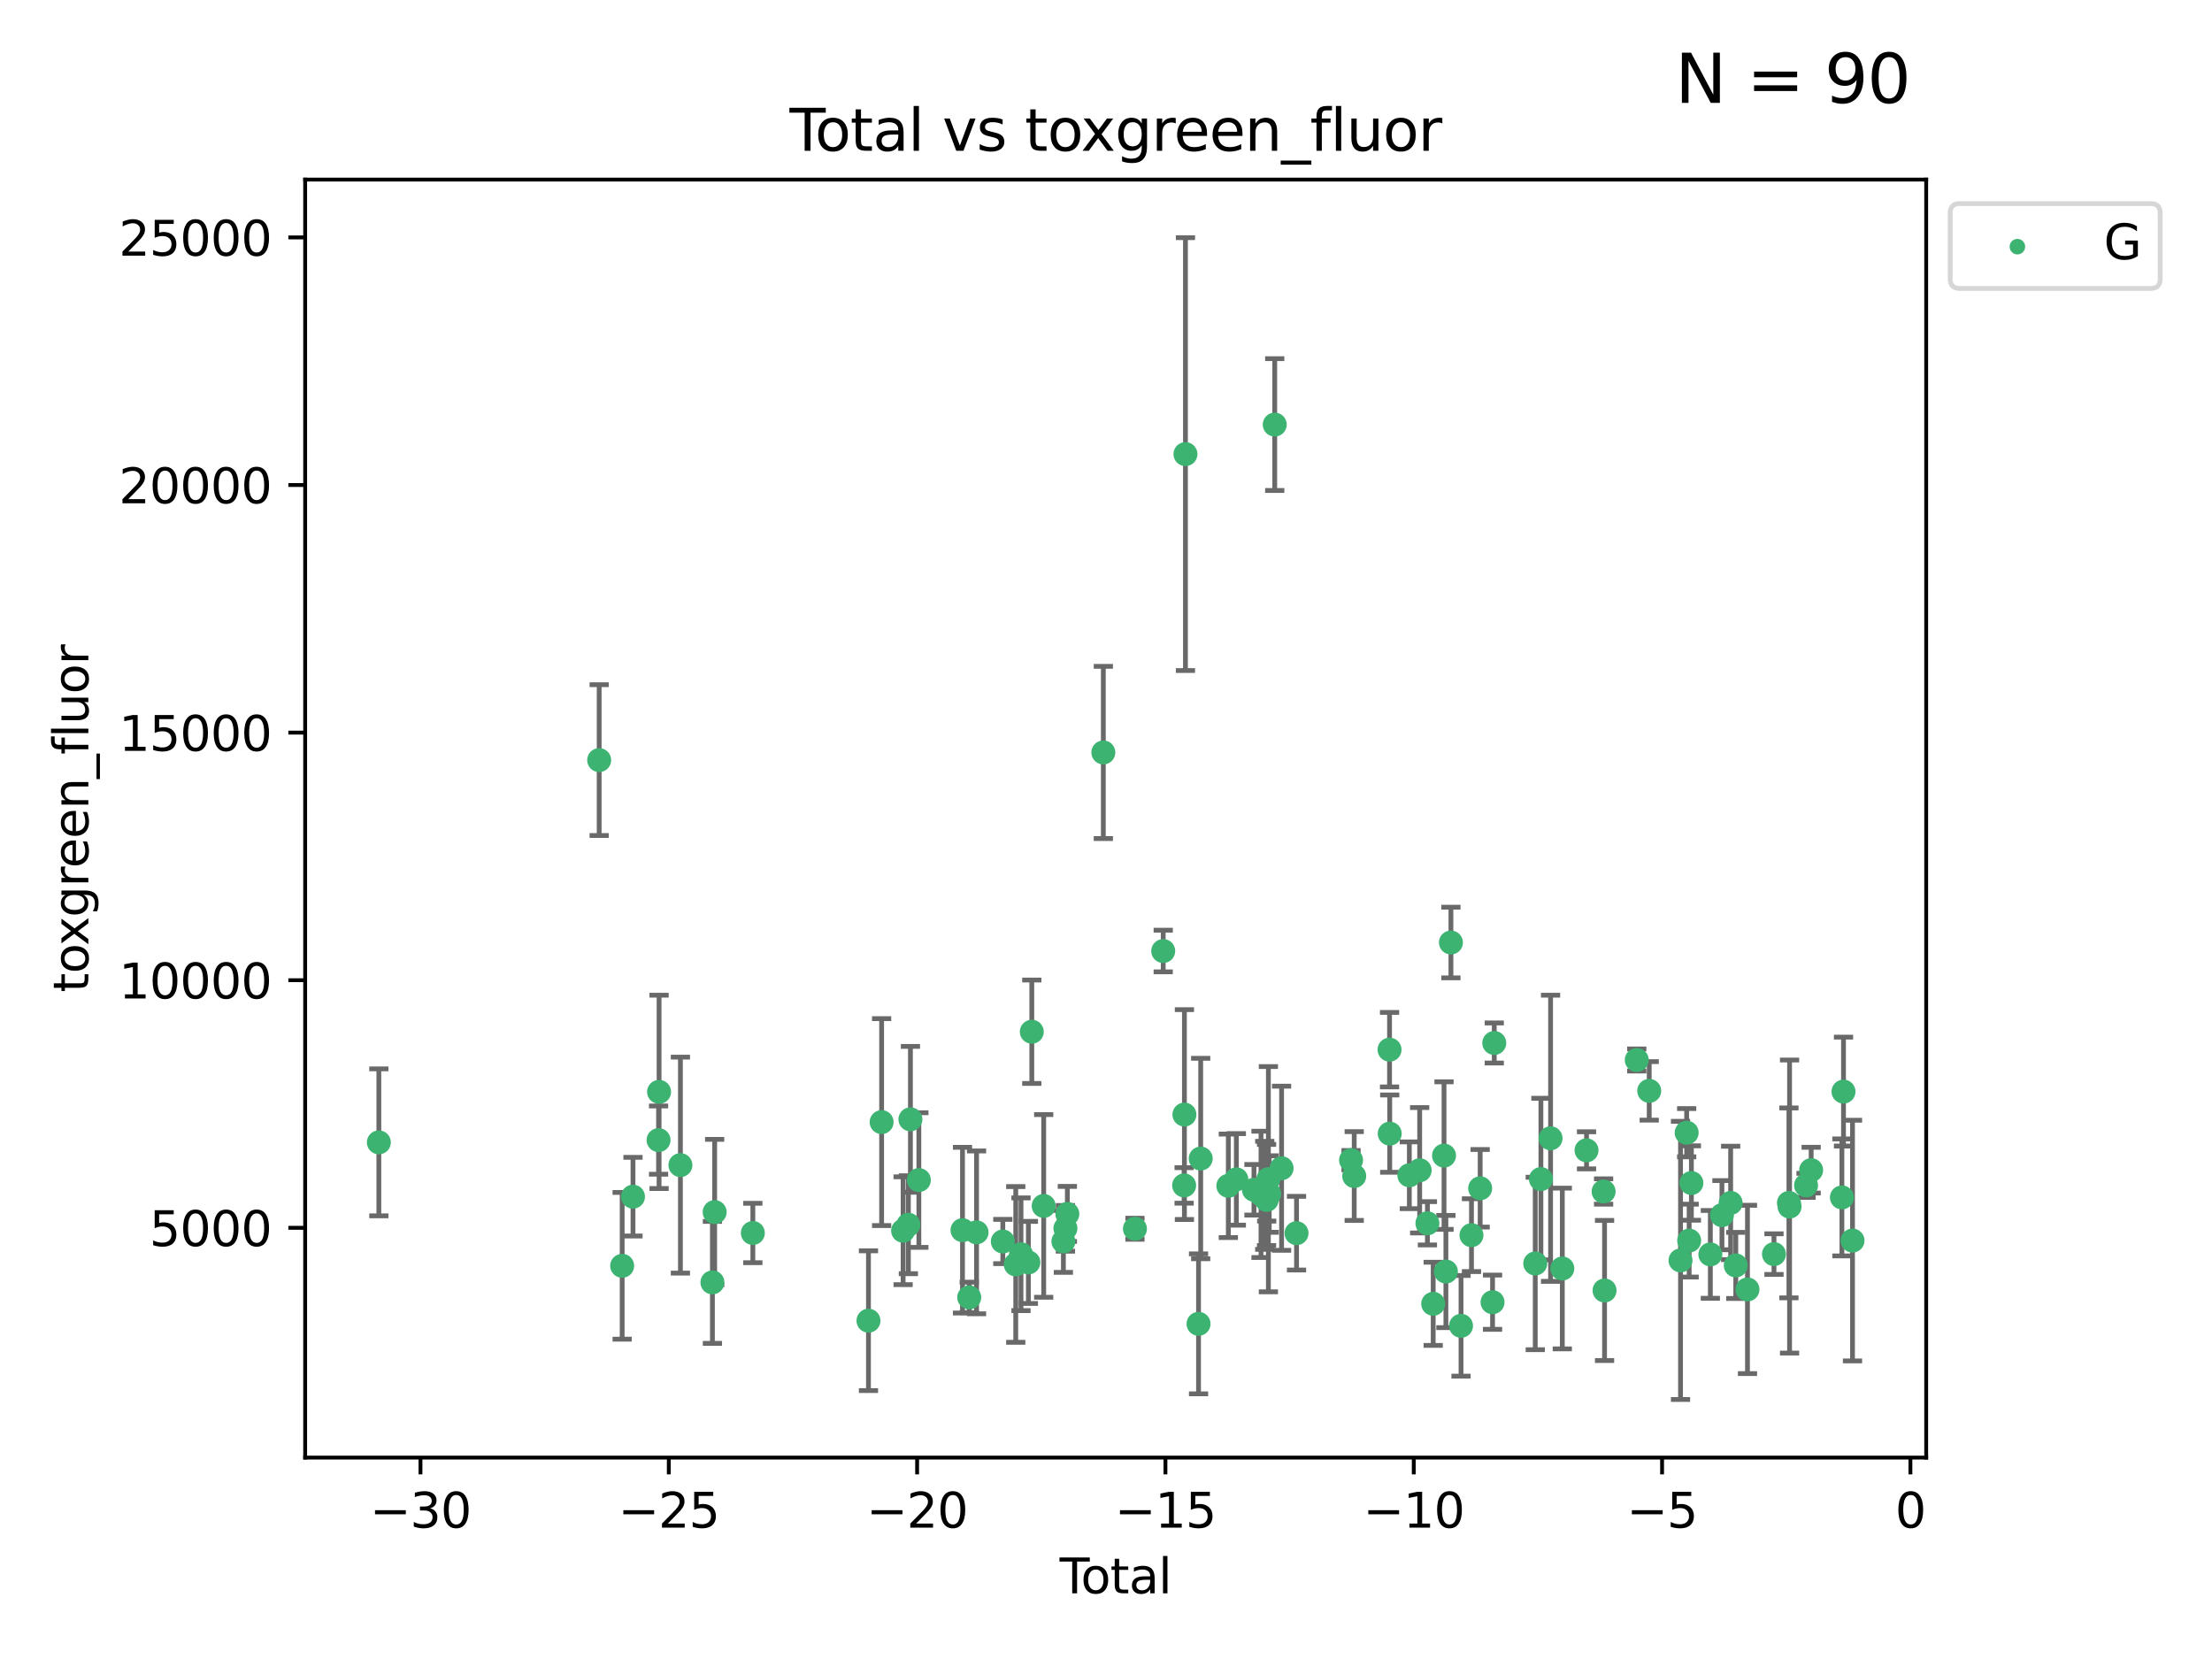 <?xml version="1.0" encoding="utf-8" standalone="no"?>
<!DOCTYPE svg PUBLIC "-//W3C//DTD SVG 1.1//EN"
  "http://www.w3.org/Graphics/SVG/1.1/DTD/svg11.dtd">
<svg xmlns:xlink="http://www.w3.org/1999/xlink" width="460.8pt" height="345.6pt" viewBox="0 0 460.8 345.6" xmlns="http://www.w3.org/2000/svg" version="1.1">
 <defs>
  <style type="text/css">*{stroke-linejoin: round; stroke-linecap: butt}</style>
 </defs>
 <g id="figure_1">
  <g id="patch_1">
   <path d="M 0 345.6 
L 460.8 345.6 
L 460.8 0 
L 0 0 
z
" style="fill: #ffffff"/>
  </g>
  <g id="axes_1">
   <g id="patch_2">
    <path d="M 63.571 303.64 
L 401.26 303.64 
L 401.26 37.411 
L 63.571 37.411 
z
" style="fill: #ffffff"/>
   </g>
   <g id="PathCollection_1">
    <defs>
     <path id="mcd27fca779" d="M 0 1.118 
C 0.297 1.118 0.581 1 0.791 0.791 
C 1 0.581 1.118 0.297 1.118 0 
C 1.118 -0.297 1 -0.581 0.791 -0.791 
C 0.581 -1 0.297 -1.118 0 -1.118 
C -0.297 -1.118 -0.581 -1 -0.791 -0.791 
C -1 -0.581 -1.118 -0.297 -1.118 0 
C -1.118 0.297 -1 0.581 -0.791 0.791 
C -0.581 1 -0.297 1.118 0 1.118 
z
" style="stroke: #3cb371"/>
    </defs>
    <g clip-path="url(#p4f0645d22a)">
     <use xlink:href="#mcd27fca779" x="78.921" y="237.974" style="fill: #3cb371; stroke: #3cb371"/>
     <use xlink:href="#mcd27fca779" x="124.818" y="158.346" style="fill: #3cb371; stroke: #3cb371"/>
     <use xlink:href="#mcd27fca779" x="129.608" y="263.691" style="fill: #3cb371; stroke: #3cb371"/>
     <use xlink:href="#mcd27fca779" x="131.863" y="249.289" style="fill: #3cb371; stroke: #3cb371"/>
     <use xlink:href="#mcd27fca779" x="137.19" y="237.503" style="fill: #3cb371; stroke: #3cb371"/>
     <use xlink:href="#mcd27fca779" x="137.298" y="227.457" style="fill: #3cb371; stroke: #3cb371"/>
     <use xlink:href="#mcd27fca779" x="141.742" y="242.717" style="fill: #3cb371; stroke: #3cb371"/>
     <use xlink:href="#mcd27fca779" x="148.41" y="267.144" style="fill: #3cb371; stroke: #3cb371"/>
     <use xlink:href="#mcd27fca779" x="148.877" y="252.501" style="fill: #3cb371; stroke: #3cb371"/>
     <use xlink:href="#mcd27fca779" x="156.831" y="256.853" style="fill: #3cb371; stroke: #3cb371"/>
     <use xlink:href="#mcd27fca779" x="180.919" y="275.126" style="fill: #3cb371; stroke: #3cb371"/>
     <use xlink:href="#mcd27fca779" x="183.658" y="233.755" style="fill: #3cb371; stroke: #3cb371"/>
     <use xlink:href="#mcd27fca779" x="188.135" y="256.384" style="fill: #3cb371; stroke: #3cb371"/>
     <use xlink:href="#mcd27fca779" x="189.232" y="255.135" style="fill: #3cb371; stroke: #3cb371"/>
     <use xlink:href="#mcd27fca779" x="189.658" y="233.175" style="fill: #3cb371; stroke: #3cb371"/>
     <use xlink:href="#mcd27fca779" x="191.417" y="245.83" style="fill: #3cb371; stroke: #3cb371"/>
     <use xlink:href="#mcd27fca779" x="200.505" y="256.265" style="fill: #3cb371; stroke: #3cb371"/>
     <use xlink:href="#mcd27fca779" x="201.908" y="270.267" style="fill: #3cb371; stroke: #3cb371"/>
     <use xlink:href="#mcd27fca779" x="203.432" y="256.722" style="fill: #3cb371; stroke: #3cb371"/>
     <use xlink:href="#mcd27fca779" x="208.905" y="258.628" style="fill: #3cb371; stroke: #3cb371"/>
     <use xlink:href="#mcd27fca779" x="211.599" y="263.404" style="fill: #3cb371; stroke: #3cb371"/>
     <use xlink:href="#mcd27fca779" x="212.693" y="261.286" style="fill: #3cb371; stroke: #3cb371"/>
     <use xlink:href="#mcd27fca779" x="214.231" y="262.984" style="fill: #3cb371; stroke: #3cb371"/>
     <use xlink:href="#mcd27fca779" x="214.942" y="214.93" style="fill: #3cb371; stroke: #3cb371"/>
     <use xlink:href="#mcd27fca779" x="217.421" y="251.215" style="fill: #3cb371; stroke: #3cb371"/>
     <use xlink:href="#mcd27fca779" x="221.525" y="258.611" style="fill: #3cb371; stroke: #3cb371"/>
     <use xlink:href="#mcd27fca779" x="221.948" y="255.884" style="fill: #3cb371; stroke: #3cb371"/>
     <use xlink:href="#mcd27fca779" x="222.348" y="252.884" style="fill: #3cb371; stroke: #3cb371"/>
     <use xlink:href="#mcd27fca779" x="229.845" y="156.748" style="fill: #3cb371; stroke: #3cb371"/>
     <use xlink:href="#mcd27fca779" x="236.43" y="255.974" style="fill: #3cb371; stroke: #3cb371"/>
     <use xlink:href="#mcd27fca779" x="242.319" y="198.118" style="fill: #3cb371; stroke: #3cb371"/>
     <use xlink:href="#mcd27fca779" x="246.677" y="246.943" style="fill: #3cb371; stroke: #3cb371"/>
     <use xlink:href="#mcd27fca779" x="246.737" y="232.185" style="fill: #3cb371; stroke: #3cb371"/>
     <use xlink:href="#mcd27fca779" x="246.951" y="94.599" style="fill: #3cb371; stroke: #3cb371"/>
     <use xlink:href="#mcd27fca779" x="249.678" y="275.78" style="fill: #3cb371; stroke: #3cb371"/>
     <use xlink:href="#mcd27fca779" x="250.127" y="241.345" style="fill: #3cb371; stroke: #3cb371"/>
     <use xlink:href="#mcd27fca779" x="255.883" y="247.028" style="fill: #3cb371; stroke: #3cb371"/>
     <use xlink:href="#mcd27fca779" x="257.552" y="245.686" style="fill: #3cb371; stroke: #3cb371"/>
     <use xlink:href="#mcd27fca779" x="261.224" y="247.856" style="fill: #3cb371; stroke: #3cb371"/>
     <use xlink:href="#mcd27fca779" x="262.692" y="248.807" style="fill: #3cb371; stroke: #3cb371"/>
     <use xlink:href="#mcd27fca779" x="263.466" y="249.012" style="fill: #3cb371; stroke: #3cb371"/>
     <use xlink:href="#mcd27fca779" x="263.847" y="248.934" style="fill: #3cb371; stroke: #3cb371"/>
     <use xlink:href="#mcd27fca779" x="263.878" y="249.958" style="fill: #3cb371; stroke: #3cb371"/>
     <use xlink:href="#mcd27fca779" x="264.228" y="245.645" style="fill: #3cb371; stroke: #3cb371"/>
     <use xlink:href="#mcd27fca779" x="264.401" y="248.741" style="fill: #3cb371; stroke: #3cb371"/>
     <use xlink:href="#mcd27fca779" x="265.551" y="88.448" style="fill: #3cb371; stroke: #3cb371"/>
     <use xlink:href="#mcd27fca779" x="266.977" y="243.366" style="fill: #3cb371; stroke: #3cb371"/>
     <use xlink:href="#mcd27fca779" x="270.09" y="256.893" style="fill: #3cb371; stroke: #3cb371"/>
     <use xlink:href="#mcd27fca779" x="281.45" y="241.68" style="fill: #3cb371; stroke: #3cb371"/>
     <use xlink:href="#mcd27fca779" x="282.108" y="244.991" style="fill: #3cb371; stroke: #3cb371"/>
     <use xlink:href="#mcd27fca779" x="289.466" y="218.663" style="fill: #3cb371; stroke: #3cb371"/>
     <use xlink:href="#mcd27fca779" x="289.505" y="236.155" style="fill: #3cb371; stroke: #3cb371"/>
     <use xlink:href="#mcd27fca779" x="293.592" y="244.835" style="fill: #3cb371; stroke: #3cb371"/>
     <use xlink:href="#mcd27fca779" x="295.743" y="243.786" style="fill: #3cb371; stroke: #3cb371"/>
     <use xlink:href="#mcd27fca779" x="297.358" y="254.836" style="fill: #3cb371; stroke: #3cb371"/>
     <use xlink:href="#mcd27fca779" x="298.561" y="271.605" style="fill: #3cb371; stroke: #3cb371"/>
     <use xlink:href="#mcd27fca779" x="300.817" y="240.731" style="fill: #3cb371; stroke: #3cb371"/>
     <use xlink:href="#mcd27fca779" x="301.207" y="264.885" style="fill: #3cb371; stroke: #3cb371"/>
     <use xlink:href="#mcd27fca779" x="302.255" y="196.344" style="fill: #3cb371; stroke: #3cb371"/>
     <use xlink:href="#mcd27fca779" x="304.358" y="276.191" style="fill: #3cb371; stroke: #3cb371"/>
     <use xlink:href="#mcd27fca779" x="306.536" y="257.308" style="fill: #3cb371; stroke: #3cb371"/>
     <use xlink:href="#mcd27fca779" x="308.345" y="247.543" style="fill: #3cb371; stroke: #3cb371"/>
     <use xlink:href="#mcd27fca779" x="310.926" y="271.275" style="fill: #3cb371; stroke: #3cb371"/>
     <use xlink:href="#mcd27fca779" x="311.282" y="217.272" style="fill: #3cb371; stroke: #3cb371"/>
     <use xlink:href="#mcd27fca779" x="319.821" y="263.205" style="fill: #3cb371; stroke: #3cb371"/>
     <use xlink:href="#mcd27fca779" x="321.001" y="245.623" style="fill: #3cb371; stroke: #3cb371"/>
     <use xlink:href="#mcd27fca779" x="323.013" y="237.125" style="fill: #3cb371; stroke: #3cb371"/>
     <use xlink:href="#mcd27fca779" x="325.458" y="264.252" style="fill: #3cb371; stroke: #3cb371"/>
     <use xlink:href="#mcd27fca779" x="330.503" y="239.634" style="fill: #3cb371; stroke: #3cb371"/>
     <use xlink:href="#mcd27fca779" x="334.062" y="248.212" style="fill: #3cb371; stroke: #3cb371"/>
     <use xlink:href="#mcd27fca779" x="334.258" y="268.831" style="fill: #3cb371; stroke: #3cb371"/>
     <use xlink:href="#mcd27fca779" x="340.967" y="220.813" style="fill: #3cb371; stroke: #3cb371"/>
     <use xlink:href="#mcd27fca779" x="343.563" y="227.25" style="fill: #3cb371; stroke: #3cb371"/>
     <use xlink:href="#mcd27fca779" x="350.083" y="262.568" style="fill: #3cb371; stroke: #3cb371"/>
     <use xlink:href="#mcd27fca779" x="351.363" y="235.963" style="fill: #3cb371; stroke: #3cb371"/>
     <use xlink:href="#mcd27fca779" x="351.882" y="258.441" style="fill: #3cb371; stroke: #3cb371"/>
     <use xlink:href="#mcd27fca779" x="352.348" y="246.445" style="fill: #3cb371; stroke: #3cb371"/>
     <use xlink:href="#mcd27fca779" x="356.298" y="261.315" style="fill: #3cb371; stroke: #3cb371"/>
     <use xlink:href="#mcd27fca779" x="358.712" y="253.141" style="fill: #3cb371; stroke: #3cb371"/>
     <use xlink:href="#mcd27fca779" x="360.525" y="250.59" style="fill: #3cb371; stroke: #3cb371"/>
     <use xlink:href="#mcd27fca779" x="361.593" y="263.611" style="fill: #3cb371; stroke: #3cb371"/>
     <use xlink:href="#mcd27fca779" x="364.032" y="268.613" style="fill: #3cb371; stroke: #3cb371"/>
     <use xlink:href="#mcd27fca779" x="369.553" y="261.255" style="fill: #3cb371; stroke: #3cb371"/>
     <use xlink:href="#mcd27fca779" x="372.667" y="250.588" style="fill: #3cb371; stroke: #3cb371"/>
     <use xlink:href="#mcd27fca779" x="372.798" y="251.346" style="fill: #3cb371; stroke: #3cb371"/>
     <use xlink:href="#mcd27fca779" x="376.232" y="246.934" style="fill: #3cb371; stroke: #3cb371"/>
     <use xlink:href="#mcd27fca779" x="377.296" y="243.765" style="fill: #3cb371; stroke: #3cb371"/>
     <use xlink:href="#mcd27fca779" x="383.703" y="249.443" style="fill: #3cb371; stroke: #3cb371"/>
     <use xlink:href="#mcd27fca779" x="384.035" y="227.399" style="fill: #3cb371; stroke: #3cb371"/>
     <use xlink:href="#mcd27fca779" x="385.911" y="258.434" style="fill: #3cb371; stroke: #3cb371"/>
    </g>
   </g>
   <g id="matplotlib.axis_1">
    <g id="xtick_1">
     <g id="line2d_1">
      <defs>
       <path id="m9fadbc960e" d="M 0 0 
L 0 3.5 
" style="stroke: #000000; stroke-width: 0.8"/>
      </defs>
      <g>
       <use xlink:href="#m9fadbc960e" x="87.593" y="303.64" style="stroke: #000000; stroke-width: 0.8"/>
      </g>
     </g>
     <g id="text_1">
      <!-- −30 -->
      <g transform="translate(77.04 318.238)scale(0.1 -0.1)">
       <defs>
        <path id="DejaVuSans-2212" d="M 678 2272 
L 4684 2272 
L 4684 1741 
L 678 1741 
L 678 2272 
z
" transform="scale(0.016)"/>
        <path id="DejaVuSans-33" d="M 2597 2516 
Q 3050 2419 3304 2112 
Q 3559 1806 3559 1356 
Q 3559 666 3084 287 
Q 2609 -91 1734 -91 
Q 1441 -91 1130 -33 
Q 819 25 488 141 
L 488 750 
Q 750 597 1062 519 
Q 1375 441 1716 441 
Q 2309 441 2620 675 
Q 2931 909 2931 1356 
Q 2931 1769 2642 2001 
Q 2353 2234 1838 2234 
L 1294 2234 
L 1294 2753 
L 1863 2753 
Q 2328 2753 2575 2939 
Q 2822 3125 2822 3475 
Q 2822 3834 2567 4026 
Q 2313 4219 1838 4219 
Q 1578 4219 1281 4162 
Q 984 4106 628 3988 
L 628 4550 
Q 988 4650 1302 4700 
Q 1616 4750 1894 4750 
Q 2613 4750 3031 4423 
Q 3450 4097 3450 3541 
Q 3450 3153 3228 2886 
Q 3006 2619 2597 2516 
z
" transform="scale(0.016)"/>
        <path id="DejaVuSans-30" d="M 2034 4250 
Q 1547 4250 1301 3770 
Q 1056 3291 1056 2328 
Q 1056 1369 1301 889 
Q 1547 409 2034 409 
Q 2525 409 2770 889 
Q 3016 1369 3016 2328 
Q 3016 3291 2770 3770 
Q 2525 4250 2034 4250 
z
M 2034 4750 
Q 2819 4750 3233 4129 
Q 3647 3509 3647 2328 
Q 3647 1150 3233 529 
Q 2819 -91 2034 -91 
Q 1250 -91 836 529 
Q 422 1150 422 2328 
Q 422 3509 836 4129 
Q 1250 4750 2034 4750 
z
" transform="scale(0.016)"/>
       </defs>
       <use xlink:href="#DejaVuSans-2212"/>
       <use xlink:href="#DejaVuSans-33" x="83.789"/>
       <use xlink:href="#DejaVuSans-30" x="147.412"/>
      </g>
     </g>
    </g>
    <g id="xtick_2">
     <g id="line2d_2">
      <g>
       <use xlink:href="#m9fadbc960e" x="139.322" y="303.64" style="stroke: #000000; stroke-width: 0.8"/>
      </g>
     </g>
     <g id="text_2">
      <!-- −25 -->
      <g transform="translate(128.77 318.238)scale(0.1 -0.1)">
       <defs>
        <path id="DejaVuSans-32" d="M 1228 531 
L 3431 531 
L 3431 0 
L 469 0 
L 469 531 
Q 828 903 1448 1529 
Q 2069 2156 2228 2338 
Q 2531 2678 2651 2914 
Q 2772 3150 2772 3378 
Q 2772 3750 2511 3984 
Q 2250 4219 1831 4219 
Q 1534 4219 1204 4116 
Q 875 4013 500 3803 
L 500 4441 
Q 881 4594 1212 4672 
Q 1544 4750 1819 4750 
Q 2544 4750 2975 4387 
Q 3406 4025 3406 3419 
Q 3406 3131 3298 2873 
Q 3191 2616 2906 2266 
Q 2828 2175 2409 1742 
Q 1991 1309 1228 531 
z
" transform="scale(0.016)"/>
        <path id="DejaVuSans-35" d="M 691 4666 
L 3169 4666 
L 3169 4134 
L 1269 4134 
L 1269 2991 
Q 1406 3038 1543 3061 
Q 1681 3084 1819 3084 
Q 2600 3084 3056 2656 
Q 3513 2228 3513 1497 
Q 3513 744 3044 326 
Q 2575 -91 1722 -91 
Q 1428 -91 1123 -41 
Q 819 9 494 109 
L 494 744 
Q 775 591 1075 516 
Q 1375 441 1709 441 
Q 2250 441 2565 725 
Q 2881 1009 2881 1497 
Q 2881 1984 2565 2268 
Q 2250 2553 1709 2553 
Q 1456 2553 1204 2497 
Q 953 2441 691 2322 
L 691 4666 
z
" transform="scale(0.016)"/>
       </defs>
       <use xlink:href="#DejaVuSans-2212"/>
       <use xlink:href="#DejaVuSans-32" x="83.789"/>
       <use xlink:href="#DejaVuSans-35" x="147.412"/>
      </g>
     </g>
    </g>
    <g id="xtick_3">
     <g id="line2d_3">
      <g>
       <use xlink:href="#m9fadbc960e" x="191.052" y="303.64" style="stroke: #000000; stroke-width: 0.8"/>
      </g>
     </g>
     <g id="text_3">
      <!-- −20 -->
      <g transform="translate(180.5 318.238)scale(0.1 -0.1)">
       <use xlink:href="#DejaVuSans-2212"/>
       <use xlink:href="#DejaVuSans-32" x="83.789"/>
       <use xlink:href="#DejaVuSans-30" x="147.412"/>
      </g>
     </g>
    </g>
    <g id="xtick_4">
     <g id="line2d_4">
      <g>
       <use xlink:href="#m9fadbc960e" x="242.782" y="303.64" style="stroke: #000000; stroke-width: 0.8"/>
      </g>
     </g>
     <g id="text_4">
      <!-- −15 -->
      <g transform="translate(232.229 318.238)scale(0.1 -0.1)">
       <defs>
        <path id="DejaVuSans-31" d="M 794 531 
L 1825 531 
L 1825 4091 
L 703 3866 
L 703 4441 
L 1819 4666 
L 2450 4666 
L 2450 531 
L 3481 531 
L 3481 0 
L 794 0 
L 794 531 
z
" transform="scale(0.016)"/>
       </defs>
       <use xlink:href="#DejaVuSans-2212"/>
       <use xlink:href="#DejaVuSans-31" x="83.789"/>
       <use xlink:href="#DejaVuSans-35" x="147.412"/>
      </g>
     </g>
    </g>
    <g id="xtick_5">
     <g id="line2d_5">
      <g>
       <use xlink:href="#m9fadbc960e" x="294.511" y="303.64" style="stroke: #000000; stroke-width: 0.8"/>
      </g>
     </g>
     <g id="text_5">
      <!-- −10 -->
      <g transform="translate(283.959 318.238)scale(0.1 -0.1)">
       <use xlink:href="#DejaVuSans-2212"/>
       <use xlink:href="#DejaVuSans-31" x="83.789"/>
       <use xlink:href="#DejaVuSans-30" x="147.412"/>
      </g>
     </g>
    </g>
    <g id="xtick_6">
     <g id="line2d_6">
      <g>
       <use xlink:href="#m9fadbc960e" x="346.241" y="303.64" style="stroke: #000000; stroke-width: 0.8"/>
      </g>
     </g>
     <g id="text_6">
      <!-- −5 -->
      <g transform="translate(338.87 318.238)scale(0.1 -0.1)">
       <use xlink:href="#DejaVuSans-2212"/>
       <use xlink:href="#DejaVuSans-35" x="83.789"/>
      </g>
     </g>
    </g>
    <g id="xtick_7">
     <g id="line2d_7">
      <g>
       <use xlink:href="#m9fadbc960e" x="397.971" y="303.64" style="stroke: #000000; stroke-width: 0.8"/>
      </g>
     </g>
     <g id="text_7">
      <!-- 0 -->
      <g transform="translate(394.79 318.238)scale(0.1 -0.1)">
       <use xlink:href="#DejaVuSans-30"/>
      </g>
     </g>
    </g>
    <g id="text_8">
     <!-- Total -->
     <g transform="translate(220.739 331.917)scale(0.1 -0.1)">
      <defs>
       <path id="DejaVuSans-54" d="M -19 4666 
L 3928 4666 
L 3928 4134 
L 2272 4134 
L 2272 0 
L 1638 0 
L 1638 4134 
L -19 4134 
L -19 4666 
z
" transform="scale(0.016)"/>
       <path id="DejaVuSans-6f" d="M 1959 3097 
Q 1497 3097 1228 2736 
Q 959 2375 959 1747 
Q 959 1119 1226 758 
Q 1494 397 1959 397 
Q 2419 397 2687 759 
Q 2956 1122 2956 1747 
Q 2956 2369 2687 2733 
Q 2419 3097 1959 3097 
z
M 1959 3584 
Q 2709 3584 3137 3096 
Q 3566 2609 3566 1747 
Q 3566 888 3137 398 
Q 2709 -91 1959 -91 
Q 1206 -91 779 398 
Q 353 888 353 1747 
Q 353 2609 779 3096 
Q 1206 3584 1959 3584 
z
" transform="scale(0.016)"/>
       <path id="DejaVuSans-74" d="M 1172 4494 
L 1172 3500 
L 2356 3500 
L 2356 3053 
L 1172 3053 
L 1172 1153 
Q 1172 725 1289 603 
Q 1406 481 1766 481 
L 2356 481 
L 2356 0 
L 1766 0 
Q 1100 0 847 248 
Q 594 497 594 1153 
L 594 3053 
L 172 3053 
L 172 3500 
L 594 3500 
L 594 4494 
L 1172 4494 
z
" transform="scale(0.016)"/>
       <path id="DejaVuSans-61" d="M 2194 1759 
Q 1497 1759 1228 1600 
Q 959 1441 959 1056 
Q 959 750 1161 570 
Q 1363 391 1709 391 
Q 2188 391 2477 730 
Q 2766 1069 2766 1631 
L 2766 1759 
L 2194 1759 
z
M 3341 1997 
L 3341 0 
L 2766 0 
L 2766 531 
Q 2569 213 2275 61 
Q 1981 -91 1556 -91 
Q 1019 -91 701 211 
Q 384 513 384 1019 
Q 384 1609 779 1909 
Q 1175 2209 1959 2209 
L 2766 2209 
L 2766 2266 
Q 2766 2663 2505 2880 
Q 2244 3097 1772 3097 
Q 1472 3097 1187 3025 
Q 903 2953 641 2809 
L 641 3341 
Q 956 3463 1253 3523 
Q 1550 3584 1831 3584 
Q 2591 3584 2966 3190 
Q 3341 2797 3341 1997 
z
" transform="scale(0.016)"/>
       <path id="DejaVuSans-6c" d="M 603 4863 
L 1178 4863 
L 1178 0 
L 603 0 
L 603 4863 
z
" transform="scale(0.016)"/>
      </defs>
      <use xlink:href="#DejaVuSans-54"/>
      <use xlink:href="#DejaVuSans-6f" x="44.084"/>
      <use xlink:href="#DejaVuSans-74" x="105.266"/>
      <use xlink:href="#DejaVuSans-61" x="144.475"/>
      <use xlink:href="#DejaVuSans-6c" x="205.754"/>
     </g>
    </g>
   </g>
   <g id="matplotlib.axis_2">
    <g id="ytick_1">
     <g id="line2d_8">
      <defs>
       <path id="m8b00b3826e" d="M 0 0 
L -3.5 0 
" style="stroke: #000000; stroke-width: 0.8"/>
      </defs>
      <g>
       <use xlink:href="#m8b00b3826e" x="63.571" y="255.774" style="stroke: #000000; stroke-width: 0.8"/>
      </g>
     </g>
     <g id="text_9">
      <!-- 5000 -->
      <g transform="translate(31.121 259.573)scale(0.1 -0.1)">
       <use xlink:href="#DejaVuSans-35"/>
       <use xlink:href="#DejaVuSans-30" x="63.623"/>
       <use xlink:href="#DejaVuSans-30" x="127.246"/>
       <use xlink:href="#DejaVuSans-30" x="190.869"/>
      </g>
     </g>
    </g>
    <g id="ytick_2">
     <g id="line2d_9">
      <g>
       <use xlink:href="#m8b00b3826e" x="63.571" y="204.195" style="stroke: #000000; stroke-width: 0.8"/>
      </g>
     </g>
     <g id="text_10">
      <!-- 10000 -->
      <g transform="translate(24.759 207.994)scale(0.1 -0.1)">
       <use xlink:href="#DejaVuSans-31"/>
       <use xlink:href="#DejaVuSans-30" x="63.623"/>
       <use xlink:href="#DejaVuSans-30" x="127.246"/>
       <use xlink:href="#DejaVuSans-30" x="190.869"/>
       <use xlink:href="#DejaVuSans-30" x="254.492"/>
      </g>
     </g>
    </g>
    <g id="ytick_3">
     <g id="line2d_10">
      <g>
       <use xlink:href="#m8b00b3826e" x="63.571" y="152.616" style="stroke: #000000; stroke-width: 0.8"/>
      </g>
     </g>
     <g id="text_11">
      <!-- 15000 -->
      <g transform="translate(24.759 156.415)scale(0.1 -0.1)">
       <use xlink:href="#DejaVuSans-31"/>
       <use xlink:href="#DejaVuSans-35" x="63.623"/>
       <use xlink:href="#DejaVuSans-30" x="127.246"/>
       <use xlink:href="#DejaVuSans-30" x="190.869"/>
       <use xlink:href="#DejaVuSans-30" x="254.492"/>
      </g>
     </g>
    </g>
    <g id="ytick_4">
     <g id="line2d_11">
      <g>
       <use xlink:href="#m8b00b3826e" x="63.571" y="101.037" style="stroke: #000000; stroke-width: 0.8"/>
      </g>
     </g>
     <g id="text_12">
      <!-- 20000 -->
      <g transform="translate(24.759 104.836)scale(0.1 -0.1)">
       <use xlink:href="#DejaVuSans-32"/>
       <use xlink:href="#DejaVuSans-30" x="63.623"/>
       <use xlink:href="#DejaVuSans-30" x="127.246"/>
       <use xlink:href="#DejaVuSans-30" x="190.869"/>
       <use xlink:href="#DejaVuSans-30" x="254.492"/>
      </g>
     </g>
    </g>
    <g id="ytick_5">
     <g id="line2d_12">
      <g>
       <use xlink:href="#m8b00b3826e" x="63.571" y="49.458" style="stroke: #000000; stroke-width: 0.8"/>
      </g>
     </g>
     <g id="text_13">
      <!-- 25000 -->
      <g transform="translate(24.759 53.258)scale(0.1 -0.1)">
       <use xlink:href="#DejaVuSans-32"/>
       <use xlink:href="#DejaVuSans-35" x="63.623"/>
       <use xlink:href="#DejaVuSans-30" x="127.246"/>
       <use xlink:href="#DejaVuSans-30" x="190.869"/>
       <use xlink:href="#DejaVuSans-30" x="254.492"/>
      </g>
     </g>
    </g>
    <g id="text_14">
     <!-- toxgreen_fluor -->
     <g transform="translate(18.401 206.72)rotate(-90)scale(0.1 -0.1)">
      <defs>
       <path id="DejaVuSans-78" d="M 3513 3500 
L 2247 1797 
L 3578 0 
L 2900 0 
L 1881 1375 
L 863 0 
L 184 0 
L 1544 1831 
L 300 3500 
L 978 3500 
L 1906 2253 
L 2834 3500 
L 3513 3500 
z
" transform="scale(0.016)"/>
       <path id="DejaVuSans-67" d="M 2906 1791 
Q 2906 2416 2648 2759 
Q 2391 3103 1925 3103 
Q 1463 3103 1205 2759 
Q 947 2416 947 1791 
Q 947 1169 1205 825 
Q 1463 481 1925 481 
Q 2391 481 2648 825 
Q 2906 1169 2906 1791 
z
M 3481 434 
Q 3481 -459 3084 -895 
Q 2688 -1331 1869 -1331 
Q 1566 -1331 1297 -1286 
Q 1028 -1241 775 -1147 
L 775 -588 
Q 1028 -725 1275 -790 
Q 1522 -856 1778 -856 
Q 2344 -856 2625 -561 
Q 2906 -266 2906 331 
L 2906 616 
Q 2728 306 2450 153 
Q 2172 0 1784 0 
Q 1141 0 747 490 
Q 353 981 353 1791 
Q 353 2603 747 3093 
Q 1141 3584 1784 3584 
Q 2172 3584 2450 3431 
Q 2728 3278 2906 2969 
L 2906 3500 
L 3481 3500 
L 3481 434 
z
" transform="scale(0.016)"/>
       <path id="DejaVuSans-72" d="M 2631 2963 
Q 2534 3019 2420 3045 
Q 2306 3072 2169 3072 
Q 1681 3072 1420 2755 
Q 1159 2438 1159 1844 
L 1159 0 
L 581 0 
L 581 3500 
L 1159 3500 
L 1159 2956 
Q 1341 3275 1631 3429 
Q 1922 3584 2338 3584 
Q 2397 3584 2469 3576 
Q 2541 3569 2628 3553 
L 2631 2963 
z
" transform="scale(0.016)"/>
       <path id="DejaVuSans-65" d="M 3597 1894 
L 3597 1613 
L 953 1613 
Q 991 1019 1311 708 
Q 1631 397 2203 397 
Q 2534 397 2845 478 
Q 3156 559 3463 722 
L 3463 178 
Q 3153 47 2828 -22 
Q 2503 -91 2169 -91 
Q 1331 -91 842 396 
Q 353 884 353 1716 
Q 353 2575 817 3079 
Q 1281 3584 2069 3584 
Q 2775 3584 3186 3129 
Q 3597 2675 3597 1894 
z
M 3022 2063 
Q 3016 2534 2758 2815 
Q 2500 3097 2075 3097 
Q 1594 3097 1305 2825 
Q 1016 2553 972 2059 
L 3022 2063 
z
" transform="scale(0.016)"/>
       <path id="DejaVuSans-6e" d="M 3513 2113 
L 3513 0 
L 2938 0 
L 2938 2094 
Q 2938 2591 2744 2837 
Q 2550 3084 2163 3084 
Q 1697 3084 1428 2787 
Q 1159 2491 1159 1978 
L 1159 0 
L 581 0 
L 581 3500 
L 1159 3500 
L 1159 2956 
Q 1366 3272 1645 3428 
Q 1925 3584 2291 3584 
Q 2894 3584 3203 3211 
Q 3513 2838 3513 2113 
z
" transform="scale(0.016)"/>
       <path id="DejaVuSans-5f" d="M 3263 -1063 
L 3263 -1509 
L -63 -1509 
L -63 -1063 
L 3263 -1063 
z
" transform="scale(0.016)"/>
       <path id="DejaVuSans-66" d="M 2375 4863 
L 2375 4384 
L 1825 4384 
Q 1516 4384 1395 4259 
Q 1275 4134 1275 3809 
L 1275 3500 
L 2222 3500 
L 2222 3053 
L 1275 3053 
L 1275 0 
L 697 0 
L 697 3053 
L 147 3053 
L 147 3500 
L 697 3500 
L 697 3744 
Q 697 4328 969 4595 
Q 1241 4863 1831 4863 
L 2375 4863 
z
" transform="scale(0.016)"/>
       <path id="DejaVuSans-75" d="M 544 1381 
L 544 3500 
L 1119 3500 
L 1119 1403 
Q 1119 906 1312 657 
Q 1506 409 1894 409 
Q 2359 409 2629 706 
Q 2900 1003 2900 1516 
L 2900 3500 
L 3475 3500 
L 3475 0 
L 2900 0 
L 2900 538 
Q 2691 219 2414 64 
Q 2138 -91 1772 -91 
Q 1169 -91 856 284 
Q 544 659 544 1381 
z
M 1991 3584 
L 1991 3584 
z
" transform="scale(0.016)"/>
      </defs>
      <use xlink:href="#DejaVuSans-74"/>
      <use xlink:href="#DejaVuSans-6f" x="39.209"/>
      <use xlink:href="#DejaVuSans-78" x="97.266"/>
      <use xlink:href="#DejaVuSans-67" x="156.445"/>
      <use xlink:href="#DejaVuSans-72" x="219.922"/>
      <use xlink:href="#DejaVuSans-65" x="258.785"/>
      <use xlink:href="#DejaVuSans-65" x="320.309"/>
      <use xlink:href="#DejaVuSans-6e" x="381.832"/>
      <use xlink:href="#DejaVuSans-5f" x="445.211"/>
      <use xlink:href="#DejaVuSans-66" x="495.211"/>
      <use xlink:href="#DejaVuSans-6c" x="530.416"/>
      <use xlink:href="#DejaVuSans-75" x="558.199"/>
      <use xlink:href="#DejaVuSans-6f" x="621.578"/>
      <use xlink:href="#DejaVuSans-72" x="682.76"/>
     </g>
    </g>
   </g>
   <g id="LineCollection_1">
    <path d="M 78.921 253.28 
L 78.921 222.668 
" clip-path="url(#p4f0645d22a)" style="fill: none; stroke: #696969"/>
    <path d="M 124.818 174.056 
L 124.818 142.636 
" clip-path="url(#p4f0645d22a)" style="fill: none; stroke: #696969"/>
    <path d="M 129.608 278.973 
L 129.608 248.41 
" clip-path="url(#p4f0645d22a)" style="fill: none; stroke: #696969"/>
    <path d="M 131.863 257.484 
L 131.863 241.094 
" clip-path="url(#p4f0645d22a)" style="fill: none; stroke: #696969"/>
    <path d="M 137.19 244.611 
L 137.19 230.394 
" clip-path="url(#p4f0645d22a)" style="fill: none; stroke: #696969"/>
    <path d="M 137.298 247.593 
L 137.298 207.32 
" clip-path="url(#p4f0645d22a)" style="fill: none; stroke: #696969"/>
    <path d="M 141.742 265.212 
L 141.742 220.221 
" clip-path="url(#p4f0645d22a)" style="fill: none; stroke: #696969"/>
    <path d="M 148.41 279.847 
L 148.41 254.441 
" clip-path="url(#p4f0645d22a)" style="fill: none; stroke: #696969"/>
    <path d="M 148.877 267.651 
L 148.877 237.351 
" clip-path="url(#p4f0645d22a)" style="fill: none; stroke: #696969"/>
    <path d="M 156.831 263.041 
L 156.831 250.665 
" clip-path="url(#p4f0645d22a)" style="fill: none; stroke: #696969"/>
    <path d="M 180.919 289.683 
L 180.919 260.568 
" clip-path="url(#p4f0645d22a)" style="fill: none; stroke: #696969"/>
    <path d="M 183.658 255.307 
L 183.658 212.203 
" clip-path="url(#p4f0645d22a)" style="fill: none; stroke: #696969"/>
    <path d="M 188.135 267.613 
L 188.135 245.155 
" clip-path="url(#p4f0645d22a)" style="fill: none; stroke: #696969"/>
    <path d="M 189.232 265.336 
L 189.232 244.934 
" clip-path="url(#p4f0645d22a)" style="fill: none; stroke: #696969"/>
    <path d="M 189.658 248.365 
L 189.658 217.984 
" clip-path="url(#p4f0645d22a)" style="fill: none; stroke: #696969"/>
    <path d="M 191.417 259.85 
L 191.417 231.809 
" clip-path="url(#p4f0645d22a)" style="fill: none; stroke: #696969"/>
    <path d="M 200.505 273.526 
L 200.505 239.004 
" clip-path="url(#p4f0645d22a)" style="fill: none; stroke: #696969"/>
    <path d="M 201.908 273.437 
L 201.908 267.097 
" clip-path="url(#p4f0645d22a)" style="fill: none; stroke: #696969"/>
    <path d="M 203.432 273.683 
L 203.432 239.762 
" clip-path="url(#p4f0645d22a)" style="fill: none; stroke: #696969"/>
    <path d="M 208.905 263.24 
L 208.905 254.016 
" clip-path="url(#p4f0645d22a)" style="fill: none; stroke: #696969"/>
    <path d="M 211.599 279.624 
L 211.599 247.185 
" clip-path="url(#p4f0645d22a)" style="fill: none; stroke: #696969"/>
    <path d="M 212.693 273.028 
L 212.693 249.543 
" clip-path="url(#p4f0645d22a)" style="fill: none; stroke: #696969"/>
    <path d="M 214.231 271.533 
L 214.231 254.436 
" clip-path="url(#p4f0645d22a)" style="fill: none; stroke: #696969"/>
    <path d="M 214.942 225.701 
L 214.942 204.158 
" clip-path="url(#p4f0645d22a)" style="fill: none; stroke: #696969"/>
    <path d="M 217.421 270.246 
L 217.421 232.184 
" clip-path="url(#p4f0645d22a)" style="fill: none; stroke: #696969"/>
    <path d="M 221.525 265.056 
L 221.525 252.166 
" clip-path="url(#p4f0645d22a)" style="fill: none; stroke: #696969"/>
    <path d="M 221.948 260.647 
L 221.948 251.12 
" clip-path="url(#p4f0645d22a)" style="fill: none; stroke: #696969"/>
    <path d="M 222.348 258.617 
L 222.348 247.15 
" clip-path="url(#p4f0645d22a)" style="fill: none; stroke: #696969"/>
    <path d="M 229.845 174.688 
L 229.845 138.808 
" clip-path="url(#p4f0645d22a)" style="fill: none; stroke: #696969"/>
    <path d="M 236.43 258.166 
L 236.43 253.783 
" clip-path="url(#p4f0645d22a)" style="fill: none; stroke: #696969"/>
    <path d="M 242.319 202.454 
L 242.319 193.782 
" clip-path="url(#p4f0645d22a)" style="fill: none; stroke: #696969"/>
    <path d="M 246.677 250.641 
L 246.677 243.246 
" clip-path="url(#p4f0645d22a)" style="fill: none; stroke: #696969"/>
    <path d="M 246.737 254.041 
L 246.737 210.329 
" clip-path="url(#p4f0645d22a)" style="fill: none; stroke: #696969"/>
    <path d="M 246.951 139.685 
L 246.951 49.513 
" clip-path="url(#p4f0645d22a)" style="fill: none; stroke: #696969"/>
    <path d="M 249.678 290.36 
L 249.678 261.199 
" clip-path="url(#p4f0645d22a)" style="fill: none; stroke: #696969"/>
    <path d="M 250.127 262.221 
L 250.127 220.469 
" clip-path="url(#p4f0645d22a)" style="fill: none; stroke: #696969"/>
    <path d="M 255.883 257.809 
L 255.883 236.247 
" clip-path="url(#p4f0645d22a)" style="fill: none; stroke: #696969"/>
    <path d="M 257.552 255.221 
L 257.552 236.151 
" clip-path="url(#p4f0645d22a)" style="fill: none; stroke: #696969"/>
    <path d="M 261.224 253.121 
L 261.224 242.591 
" clip-path="url(#p4f0645d22a)" style="fill: none; stroke: #696969"/>
    <path d="M 262.692 261.964 
L 262.692 235.65 
" clip-path="url(#p4f0645d22a)" style="fill: none; stroke: #696969"/>
    <path d="M 263.466 260.267 
L 263.466 237.757 
" clip-path="url(#p4f0645d22a)" style="fill: none; stroke: #696969"/>
    <path d="M 263.847 259.466 
L 263.847 238.403 
" clip-path="url(#p4f0645d22a)" style="fill: none; stroke: #696969"/>
    <path d="M 263.878 254.373 
L 263.878 245.542 
" clip-path="url(#p4f0645d22a)" style="fill: none; stroke: #696969"/>
    <path d="M 264.228 269.108 
L 264.228 222.182 
" clip-path="url(#p4f0645d22a)" style="fill: none; stroke: #696969"/>
    <path d="M 264.401 256.708 
L 264.401 240.773 
" clip-path="url(#p4f0645d22a)" style="fill: none; stroke: #696969"/>
    <path d="M 265.551 102.175 
L 265.551 74.721 
" clip-path="url(#p4f0645d22a)" style="fill: none; stroke: #696969"/>
    <path d="M 266.977 260.461 
L 266.977 226.271 
" clip-path="url(#p4f0645d22a)" style="fill: none; stroke: #696969"/>
    <path d="M 270.09 264.564 
L 270.09 249.221 
" clip-path="url(#p4f0645d22a)" style="fill: none; stroke: #696969"/>
    <path d="M 281.45 243.685 
L 281.45 239.676 
" clip-path="url(#p4f0645d22a)" style="fill: none; stroke: #696969"/>
    <path d="M 282.108 254.241 
L 282.108 235.741 
" clip-path="url(#p4f0645d22a)" style="fill: none; stroke: #696969"/>
    <path d="M 289.466 226.422 
L 289.466 210.904 
" clip-path="url(#p4f0645d22a)" style="fill: none; stroke: #696969"/>
    <path d="M 289.505 244.205 
L 289.505 228.104 
" clip-path="url(#p4f0645d22a)" style="fill: none; stroke: #696969"/>
    <path d="M 293.592 251.79 
L 293.592 237.88 
" clip-path="url(#p4f0645d22a)" style="fill: none; stroke: #696969"/>
    <path d="M 295.743 256.846 
L 295.743 230.725 
" clip-path="url(#p4f0645d22a)" style="fill: none; stroke: #696969"/>
    <path d="M 297.358 259.345 
L 297.358 250.327 
" clip-path="url(#p4f0645d22a)" style="fill: none; stroke: #696969"/>
    <path d="M 298.561 280.268 
L 298.561 262.942 
" clip-path="url(#p4f0645d22a)" style="fill: none; stroke: #696969"/>
    <path d="M 300.817 256.098 
L 300.817 225.363 
" clip-path="url(#p4f0645d22a)" style="fill: none; stroke: #696969"/>
    <path d="M 301.207 276.575 
L 301.207 253.195 
" clip-path="url(#p4f0645d22a)" style="fill: none; stroke: #696969"/>
    <path d="M 302.255 203.706 
L 302.255 188.981 
" clip-path="url(#p4f0645d22a)" style="fill: none; stroke: #696969"/>
    <path d="M 304.358 286.673 
L 304.358 265.709 
" clip-path="url(#p4f0645d22a)" style="fill: none; stroke: #696969"/>
    <path d="M 306.536 264.893 
L 306.536 249.724 
" clip-path="url(#p4f0645d22a)" style="fill: none; stroke: #696969"/>
    <path d="M 308.345 255.622 
L 308.345 239.464 
" clip-path="url(#p4f0645d22a)" style="fill: none; stroke: #696969"/>
    <path d="M 310.926 276.924 
L 310.926 265.626 
" clip-path="url(#p4f0645d22a)" style="fill: none; stroke: #696969"/>
    <path d="M 311.282 221.446 
L 311.282 213.099 
" clip-path="url(#p4f0645d22a)" style="fill: none; stroke: #696969"/>
    <path d="M 319.821 281.169 
L 319.821 245.242 
" clip-path="url(#p4f0645d22a)" style="fill: none; stroke: #696969"/>
    <path d="M 321.001 262.456 
L 321.001 228.79 
" clip-path="url(#p4f0645d22a)" style="fill: none; stroke: #696969"/>
    <path d="M 323.013 266.932 
L 323.013 207.318 
" clip-path="url(#p4f0645d22a)" style="fill: none; stroke: #696969"/>
    <path d="M 325.458 280.996 
L 325.458 247.508 
" clip-path="url(#p4f0645d22a)" style="fill: none; stroke: #696969"/>
    <path d="M 330.503 243.499 
L 330.503 235.769 
" clip-path="url(#p4f0645d22a)" style="fill: none; stroke: #696969"/>
    <path d="M 334.062 250.852 
L 334.062 245.573 
" clip-path="url(#p4f0645d22a)" style="fill: none; stroke: #696969"/>
    <path d="M 334.258 283.423 
L 334.258 254.239 
" clip-path="url(#p4f0645d22a)" style="fill: none; stroke: #696969"/>
    <path d="M 340.967 223.118 
L 340.967 218.508 
" clip-path="url(#p4f0645d22a)" style="fill: none; stroke: #696969"/>
    <path d="M 343.563 233.346 
L 343.563 221.154 
" clip-path="url(#p4f0645d22a)" style="fill: none; stroke: #696969"/>
    <path d="M 350.083 291.539 
L 350.083 233.596 
" clip-path="url(#p4f0645d22a)" style="fill: none; stroke: #696969"/>
    <path d="M 351.363 240.993 
L 351.363 230.933 
" clip-path="url(#p4f0645d22a)" style="fill: none; stroke: #696969"/>
    <path d="M 351.882 266.028 
L 351.882 250.854 
" clip-path="url(#p4f0645d22a)" style="fill: none; stroke: #696969"/>
    <path d="M 352.348 254.196 
L 352.348 238.695 
" clip-path="url(#p4f0645d22a)" style="fill: none; stroke: #696969"/>
    <path d="M 356.298 270.46 
L 356.298 252.171 
" clip-path="url(#p4f0645d22a)" style="fill: none; stroke: #696969"/>
    <path d="M 358.712 260.344 
L 358.712 245.939 
" clip-path="url(#p4f0645d22a)" style="fill: none; stroke: #696969"/>
    <path d="M 360.525 262.401 
L 360.525 238.779 
" clip-path="url(#p4f0645d22a)" style="fill: none; stroke: #696969"/>
    <path d="M 361.593 270.495 
L 361.593 256.726 
" clip-path="url(#p4f0645d22a)" style="fill: none; stroke: #696969"/>
    <path d="M 364.032 286.147 
L 364.032 251.079 
" clip-path="url(#p4f0645d22a)" style="fill: none; stroke: #696969"/>
    <path d="M 369.553 265.489 
L 369.553 257.021 
" clip-path="url(#p4f0645d22a)" style="fill: none; stroke: #696969"/>
    <path d="M 372.667 270.368 
L 372.667 230.807 
" clip-path="url(#p4f0645d22a)" style="fill: none; stroke: #696969"/>
    <path d="M 372.798 281.872 
L 372.798 220.819 
" clip-path="url(#p4f0645d22a)" style="fill: none; stroke: #696969"/>
    <path d="M 376.232 249.439 
L 376.232 244.428 
" clip-path="url(#p4f0645d22a)" style="fill: none; stroke: #696969"/>
    <path d="M 377.296 248.53 
L 377.296 239.001 
" clip-path="url(#p4f0645d22a)" style="fill: none; stroke: #696969"/>
    <path d="M 383.703 261.63 
L 383.703 237.256 
" clip-path="url(#p4f0645d22a)" style="fill: none; stroke: #696969"/>
    <path d="M 384.035 238.742 
L 384.035 216.056 
" clip-path="url(#p4f0645d22a)" style="fill: none; stroke: #696969"/>
    <path d="M 385.911 283.499 
L 385.911 233.37 
" clip-path="url(#p4f0645d22a)" style="fill: none; stroke: #696969"/>
   </g>
   <g id="line2d_13">
    <defs>
     <path id="m2b95f2cab3" d="M 2 0 
L -2 -0 
" style="stroke: #696969"/>
    </defs>
    <g clip-path="url(#p4f0645d22a)">
     <use xlink:href="#m2b95f2cab3" x="78.921" y="253.28" style="fill: #696969; stroke: #696969"/>
     <use xlink:href="#m2b95f2cab3" x="124.818" y="174.056" style="fill: #696969; stroke: #696969"/>
     <use xlink:href="#m2b95f2cab3" x="129.608" y="278.973" style="fill: #696969; stroke: #696969"/>
     <use xlink:href="#m2b95f2cab3" x="131.863" y="257.484" style="fill: #696969; stroke: #696969"/>
     <use xlink:href="#m2b95f2cab3" x="137.19" y="244.611" style="fill: #696969; stroke: #696969"/>
     <use xlink:href="#m2b95f2cab3" x="137.298" y="247.593" style="fill: #696969; stroke: #696969"/>
     <use xlink:href="#m2b95f2cab3" x="141.742" y="265.212" style="fill: #696969; stroke: #696969"/>
     <use xlink:href="#m2b95f2cab3" x="148.41" y="279.847" style="fill: #696969; stroke: #696969"/>
     <use xlink:href="#m2b95f2cab3" x="148.877" y="267.651" style="fill: #696969; stroke: #696969"/>
     <use xlink:href="#m2b95f2cab3" x="156.831" y="263.041" style="fill: #696969; stroke: #696969"/>
     <use xlink:href="#m2b95f2cab3" x="180.919" y="289.683" style="fill: #696969; stroke: #696969"/>
     <use xlink:href="#m2b95f2cab3" x="183.658" y="255.307" style="fill: #696969; stroke: #696969"/>
     <use xlink:href="#m2b95f2cab3" x="188.135" y="267.613" style="fill: #696969; stroke: #696969"/>
     <use xlink:href="#m2b95f2cab3" x="189.232" y="265.336" style="fill: #696969; stroke: #696969"/>
     <use xlink:href="#m2b95f2cab3" x="189.658" y="248.365" style="fill: #696969; stroke: #696969"/>
     <use xlink:href="#m2b95f2cab3" x="191.417" y="259.85" style="fill: #696969; stroke: #696969"/>
     <use xlink:href="#m2b95f2cab3" x="200.505" y="273.526" style="fill: #696969; stroke: #696969"/>
     <use xlink:href="#m2b95f2cab3" x="201.908" y="273.437" style="fill: #696969; stroke: #696969"/>
     <use xlink:href="#m2b95f2cab3" x="203.432" y="273.683" style="fill: #696969; stroke: #696969"/>
     <use xlink:href="#m2b95f2cab3" x="208.905" y="263.24" style="fill: #696969; stroke: #696969"/>
     <use xlink:href="#m2b95f2cab3" x="211.599" y="279.624" style="fill: #696969; stroke: #696969"/>
     <use xlink:href="#m2b95f2cab3" x="212.693" y="273.028" style="fill: #696969; stroke: #696969"/>
     <use xlink:href="#m2b95f2cab3" x="214.231" y="271.533" style="fill: #696969; stroke: #696969"/>
     <use xlink:href="#m2b95f2cab3" x="214.942" y="225.701" style="fill: #696969; stroke: #696969"/>
     <use xlink:href="#m2b95f2cab3" x="217.421" y="270.246" style="fill: #696969; stroke: #696969"/>
     <use xlink:href="#m2b95f2cab3" x="221.525" y="265.056" style="fill: #696969; stroke: #696969"/>
     <use xlink:href="#m2b95f2cab3" x="221.948" y="260.647" style="fill: #696969; stroke: #696969"/>
     <use xlink:href="#m2b95f2cab3" x="222.348" y="258.617" style="fill: #696969; stroke: #696969"/>
     <use xlink:href="#m2b95f2cab3" x="229.845" y="174.688" style="fill: #696969; stroke: #696969"/>
     <use xlink:href="#m2b95f2cab3" x="236.43" y="258.166" style="fill: #696969; stroke: #696969"/>
     <use xlink:href="#m2b95f2cab3" x="242.319" y="202.454" style="fill: #696969; stroke: #696969"/>
     <use xlink:href="#m2b95f2cab3" x="246.677" y="250.641" style="fill: #696969; stroke: #696969"/>
     <use xlink:href="#m2b95f2cab3" x="246.737" y="254.041" style="fill: #696969; stroke: #696969"/>
     <use xlink:href="#m2b95f2cab3" x="246.951" y="139.685" style="fill: #696969; stroke: #696969"/>
     <use xlink:href="#m2b95f2cab3" x="249.678" y="290.36" style="fill: #696969; stroke: #696969"/>
     <use xlink:href="#m2b95f2cab3" x="250.127" y="262.221" style="fill: #696969; stroke: #696969"/>
     <use xlink:href="#m2b95f2cab3" x="255.883" y="257.809" style="fill: #696969; stroke: #696969"/>
     <use xlink:href="#m2b95f2cab3" x="257.552" y="255.221" style="fill: #696969; stroke: #696969"/>
     <use xlink:href="#m2b95f2cab3" x="261.224" y="253.121" style="fill: #696969; stroke: #696969"/>
     <use xlink:href="#m2b95f2cab3" x="262.692" y="261.964" style="fill: #696969; stroke: #696969"/>
     <use xlink:href="#m2b95f2cab3" x="263.466" y="260.267" style="fill: #696969; stroke: #696969"/>
     <use xlink:href="#m2b95f2cab3" x="263.847" y="259.466" style="fill: #696969; stroke: #696969"/>
     <use xlink:href="#m2b95f2cab3" x="263.878" y="254.373" style="fill: #696969; stroke: #696969"/>
     <use xlink:href="#m2b95f2cab3" x="264.228" y="269.108" style="fill: #696969; stroke: #696969"/>
     <use xlink:href="#m2b95f2cab3" x="264.401" y="256.708" style="fill: #696969; stroke: #696969"/>
     <use xlink:href="#m2b95f2cab3" x="265.551" y="102.175" style="fill: #696969; stroke: #696969"/>
     <use xlink:href="#m2b95f2cab3" x="266.977" y="260.461" style="fill: #696969; stroke: #696969"/>
     <use xlink:href="#m2b95f2cab3" x="270.09" y="264.564" style="fill: #696969; stroke: #696969"/>
     <use xlink:href="#m2b95f2cab3" x="281.45" y="243.685" style="fill: #696969; stroke: #696969"/>
     <use xlink:href="#m2b95f2cab3" x="282.108" y="254.241" style="fill: #696969; stroke: #696969"/>
     <use xlink:href="#m2b95f2cab3" x="289.466" y="226.422" style="fill: #696969; stroke: #696969"/>
     <use xlink:href="#m2b95f2cab3" x="289.505" y="244.205" style="fill: #696969; stroke: #696969"/>
     <use xlink:href="#m2b95f2cab3" x="293.592" y="251.79" style="fill: #696969; stroke: #696969"/>
     <use xlink:href="#m2b95f2cab3" x="295.743" y="256.846" style="fill: #696969; stroke: #696969"/>
     <use xlink:href="#m2b95f2cab3" x="297.358" y="259.345" style="fill: #696969; stroke: #696969"/>
     <use xlink:href="#m2b95f2cab3" x="298.561" y="280.268" style="fill: #696969; stroke: #696969"/>
     <use xlink:href="#m2b95f2cab3" x="300.817" y="256.098" style="fill: #696969; stroke: #696969"/>
     <use xlink:href="#m2b95f2cab3" x="301.207" y="276.575" style="fill: #696969; stroke: #696969"/>
     <use xlink:href="#m2b95f2cab3" x="302.255" y="203.706" style="fill: #696969; stroke: #696969"/>
     <use xlink:href="#m2b95f2cab3" x="304.358" y="286.673" style="fill: #696969; stroke: #696969"/>
     <use xlink:href="#m2b95f2cab3" x="306.536" y="264.893" style="fill: #696969; stroke: #696969"/>
     <use xlink:href="#m2b95f2cab3" x="308.345" y="255.622" style="fill: #696969; stroke: #696969"/>
     <use xlink:href="#m2b95f2cab3" x="310.926" y="276.924" style="fill: #696969; stroke: #696969"/>
     <use xlink:href="#m2b95f2cab3" x="311.282" y="221.446" style="fill: #696969; stroke: #696969"/>
     <use xlink:href="#m2b95f2cab3" x="319.821" y="281.169" style="fill: #696969; stroke: #696969"/>
     <use xlink:href="#m2b95f2cab3" x="321.001" y="262.456" style="fill: #696969; stroke: #696969"/>
     <use xlink:href="#m2b95f2cab3" x="323.013" y="266.932" style="fill: #696969; stroke: #696969"/>
     <use xlink:href="#m2b95f2cab3" x="325.458" y="280.996" style="fill: #696969; stroke: #696969"/>
     <use xlink:href="#m2b95f2cab3" x="330.503" y="243.499" style="fill: #696969; stroke: #696969"/>
     <use xlink:href="#m2b95f2cab3" x="334.062" y="250.852" style="fill: #696969; stroke: #696969"/>
     <use xlink:href="#m2b95f2cab3" x="334.258" y="283.423" style="fill: #696969; stroke: #696969"/>
     <use xlink:href="#m2b95f2cab3" x="340.967" y="223.118" style="fill: #696969; stroke: #696969"/>
     <use xlink:href="#m2b95f2cab3" x="343.563" y="233.346" style="fill: #696969; stroke: #696969"/>
     <use xlink:href="#m2b95f2cab3" x="350.083" y="291.539" style="fill: #696969; stroke: #696969"/>
     <use xlink:href="#m2b95f2cab3" x="351.363" y="240.993" style="fill: #696969; stroke: #696969"/>
     <use xlink:href="#m2b95f2cab3" x="351.882" y="266.028" style="fill: #696969; stroke: #696969"/>
     <use xlink:href="#m2b95f2cab3" x="352.348" y="254.196" style="fill: #696969; stroke: #696969"/>
     <use xlink:href="#m2b95f2cab3" x="356.298" y="270.46" style="fill: #696969; stroke: #696969"/>
     <use xlink:href="#m2b95f2cab3" x="358.712" y="260.344" style="fill: #696969; stroke: #696969"/>
     <use xlink:href="#m2b95f2cab3" x="360.525" y="262.401" style="fill: #696969; stroke: #696969"/>
     <use xlink:href="#m2b95f2cab3" x="361.593" y="270.495" style="fill: #696969; stroke: #696969"/>
     <use xlink:href="#m2b95f2cab3" x="364.032" y="286.147" style="fill: #696969; stroke: #696969"/>
     <use xlink:href="#m2b95f2cab3" x="369.553" y="265.489" style="fill: #696969; stroke: #696969"/>
     <use xlink:href="#m2b95f2cab3" x="372.667" y="270.368" style="fill: #696969; stroke: #696969"/>
     <use xlink:href="#m2b95f2cab3" x="372.798" y="281.872" style="fill: #696969; stroke: #696969"/>
     <use xlink:href="#m2b95f2cab3" x="376.232" y="249.439" style="fill: #696969; stroke: #696969"/>
     <use xlink:href="#m2b95f2cab3" x="377.296" y="248.53" style="fill: #696969; stroke: #696969"/>
     <use xlink:href="#m2b95f2cab3" x="383.703" y="261.63" style="fill: #696969; stroke: #696969"/>
     <use xlink:href="#m2b95f2cab3" x="384.035" y="238.742" style="fill: #696969; stroke: #696969"/>
     <use xlink:href="#m2b95f2cab3" x="385.911" y="283.499" style="fill: #696969; stroke: #696969"/>
    </g>
   </g>
   <g id="line2d_14">
    <g clip-path="url(#p4f0645d22a)">
     <use xlink:href="#m2b95f2cab3" x="78.921" y="222.668" style="fill: #696969; stroke: #696969"/>
     <use xlink:href="#m2b95f2cab3" x="124.818" y="142.636" style="fill: #696969; stroke: #696969"/>
     <use xlink:href="#m2b95f2cab3" x="129.608" y="248.41" style="fill: #696969; stroke: #696969"/>
     <use xlink:href="#m2b95f2cab3" x="131.863" y="241.094" style="fill: #696969; stroke: #696969"/>
     <use xlink:href="#m2b95f2cab3" x="137.19" y="230.394" style="fill: #696969; stroke: #696969"/>
     <use xlink:href="#m2b95f2cab3" x="137.298" y="207.32" style="fill: #696969; stroke: #696969"/>
     <use xlink:href="#m2b95f2cab3" x="141.742" y="220.221" style="fill: #696969; stroke: #696969"/>
     <use xlink:href="#m2b95f2cab3" x="148.41" y="254.441" style="fill: #696969; stroke: #696969"/>
     <use xlink:href="#m2b95f2cab3" x="148.877" y="237.351" style="fill: #696969; stroke: #696969"/>
     <use xlink:href="#m2b95f2cab3" x="156.831" y="250.665" style="fill: #696969; stroke: #696969"/>
     <use xlink:href="#m2b95f2cab3" x="180.919" y="260.568" style="fill: #696969; stroke: #696969"/>
     <use xlink:href="#m2b95f2cab3" x="183.658" y="212.203" style="fill: #696969; stroke: #696969"/>
     <use xlink:href="#m2b95f2cab3" x="188.135" y="245.155" style="fill: #696969; stroke: #696969"/>
     <use xlink:href="#m2b95f2cab3" x="189.232" y="244.934" style="fill: #696969; stroke: #696969"/>
     <use xlink:href="#m2b95f2cab3" x="189.658" y="217.984" style="fill: #696969; stroke: #696969"/>
     <use xlink:href="#m2b95f2cab3" x="191.417" y="231.809" style="fill: #696969; stroke: #696969"/>
     <use xlink:href="#m2b95f2cab3" x="200.505" y="239.004" style="fill: #696969; stroke: #696969"/>
     <use xlink:href="#m2b95f2cab3" x="201.908" y="267.097" style="fill: #696969; stroke: #696969"/>
     <use xlink:href="#m2b95f2cab3" x="203.432" y="239.762" style="fill: #696969; stroke: #696969"/>
     <use xlink:href="#m2b95f2cab3" x="208.905" y="254.016" style="fill: #696969; stroke: #696969"/>
     <use xlink:href="#m2b95f2cab3" x="211.599" y="247.185" style="fill: #696969; stroke: #696969"/>
     <use xlink:href="#m2b95f2cab3" x="212.693" y="249.543" style="fill: #696969; stroke: #696969"/>
     <use xlink:href="#m2b95f2cab3" x="214.231" y="254.436" style="fill: #696969; stroke: #696969"/>
     <use xlink:href="#m2b95f2cab3" x="214.942" y="204.158" style="fill: #696969; stroke: #696969"/>
     <use xlink:href="#m2b95f2cab3" x="217.421" y="232.184" style="fill: #696969; stroke: #696969"/>
     <use xlink:href="#m2b95f2cab3" x="221.525" y="252.166" style="fill: #696969; stroke: #696969"/>
     <use xlink:href="#m2b95f2cab3" x="221.948" y="251.12" style="fill: #696969; stroke: #696969"/>
     <use xlink:href="#m2b95f2cab3" x="222.348" y="247.15" style="fill: #696969; stroke: #696969"/>
     <use xlink:href="#m2b95f2cab3" x="229.845" y="138.808" style="fill: #696969; stroke: #696969"/>
     <use xlink:href="#m2b95f2cab3" x="236.43" y="253.783" style="fill: #696969; stroke: #696969"/>
     <use xlink:href="#m2b95f2cab3" x="242.319" y="193.782" style="fill: #696969; stroke: #696969"/>
     <use xlink:href="#m2b95f2cab3" x="246.677" y="243.246" style="fill: #696969; stroke: #696969"/>
     <use xlink:href="#m2b95f2cab3" x="246.737" y="210.329" style="fill: #696969; stroke: #696969"/>
     <use xlink:href="#m2b95f2cab3" x="246.951" y="49.513" style="fill: #696969; stroke: #696969"/>
     <use xlink:href="#m2b95f2cab3" x="249.678" y="261.199" style="fill: #696969; stroke: #696969"/>
     <use xlink:href="#m2b95f2cab3" x="250.127" y="220.469" style="fill: #696969; stroke: #696969"/>
     <use xlink:href="#m2b95f2cab3" x="255.883" y="236.247" style="fill: #696969; stroke: #696969"/>
     <use xlink:href="#m2b95f2cab3" x="257.552" y="236.151" style="fill: #696969; stroke: #696969"/>
     <use xlink:href="#m2b95f2cab3" x="261.224" y="242.591" style="fill: #696969; stroke: #696969"/>
     <use xlink:href="#m2b95f2cab3" x="262.692" y="235.65" style="fill: #696969; stroke: #696969"/>
     <use xlink:href="#m2b95f2cab3" x="263.466" y="237.757" style="fill: #696969; stroke: #696969"/>
     <use xlink:href="#m2b95f2cab3" x="263.847" y="238.403" style="fill: #696969; stroke: #696969"/>
     <use xlink:href="#m2b95f2cab3" x="263.878" y="245.542" style="fill: #696969; stroke: #696969"/>
     <use xlink:href="#m2b95f2cab3" x="264.228" y="222.182" style="fill: #696969; stroke: #696969"/>
     <use xlink:href="#m2b95f2cab3" x="264.401" y="240.773" style="fill: #696969; stroke: #696969"/>
     <use xlink:href="#m2b95f2cab3" x="265.551" y="74.721" style="fill: #696969; stroke: #696969"/>
     <use xlink:href="#m2b95f2cab3" x="266.977" y="226.271" style="fill: #696969; stroke: #696969"/>
     <use xlink:href="#m2b95f2cab3" x="270.09" y="249.221" style="fill: #696969; stroke: #696969"/>
     <use xlink:href="#m2b95f2cab3" x="281.45" y="239.676" style="fill: #696969; stroke: #696969"/>
     <use xlink:href="#m2b95f2cab3" x="282.108" y="235.741" style="fill: #696969; stroke: #696969"/>
     <use xlink:href="#m2b95f2cab3" x="289.466" y="210.904" style="fill: #696969; stroke: #696969"/>
     <use xlink:href="#m2b95f2cab3" x="289.505" y="228.104" style="fill: #696969; stroke: #696969"/>
     <use xlink:href="#m2b95f2cab3" x="293.592" y="237.88" style="fill: #696969; stroke: #696969"/>
     <use xlink:href="#m2b95f2cab3" x="295.743" y="230.725" style="fill: #696969; stroke: #696969"/>
     <use xlink:href="#m2b95f2cab3" x="297.358" y="250.327" style="fill: #696969; stroke: #696969"/>
     <use xlink:href="#m2b95f2cab3" x="298.561" y="262.942" style="fill: #696969; stroke: #696969"/>
     <use xlink:href="#m2b95f2cab3" x="300.817" y="225.363" style="fill: #696969; stroke: #696969"/>
     <use xlink:href="#m2b95f2cab3" x="301.207" y="253.195" style="fill: #696969; stroke: #696969"/>
     <use xlink:href="#m2b95f2cab3" x="302.255" y="188.981" style="fill: #696969; stroke: #696969"/>
     <use xlink:href="#m2b95f2cab3" x="304.358" y="265.709" style="fill: #696969; stroke: #696969"/>
     <use xlink:href="#m2b95f2cab3" x="306.536" y="249.724" style="fill: #696969; stroke: #696969"/>
     <use xlink:href="#m2b95f2cab3" x="308.345" y="239.464" style="fill: #696969; stroke: #696969"/>
     <use xlink:href="#m2b95f2cab3" x="310.926" y="265.626" style="fill: #696969; stroke: #696969"/>
     <use xlink:href="#m2b95f2cab3" x="311.282" y="213.099" style="fill: #696969; stroke: #696969"/>
     <use xlink:href="#m2b95f2cab3" x="319.821" y="245.242" style="fill: #696969; stroke: #696969"/>
     <use xlink:href="#m2b95f2cab3" x="321.001" y="228.79" style="fill: #696969; stroke: #696969"/>
     <use xlink:href="#m2b95f2cab3" x="323.013" y="207.318" style="fill: #696969; stroke: #696969"/>
     <use xlink:href="#m2b95f2cab3" x="325.458" y="247.508" style="fill: #696969; stroke: #696969"/>
     <use xlink:href="#m2b95f2cab3" x="330.503" y="235.769" style="fill: #696969; stroke: #696969"/>
     <use xlink:href="#m2b95f2cab3" x="334.062" y="245.573" style="fill: #696969; stroke: #696969"/>
     <use xlink:href="#m2b95f2cab3" x="334.258" y="254.239" style="fill: #696969; stroke: #696969"/>
     <use xlink:href="#m2b95f2cab3" x="340.967" y="218.508" style="fill: #696969; stroke: #696969"/>
     <use xlink:href="#m2b95f2cab3" x="343.563" y="221.154" style="fill: #696969; stroke: #696969"/>
     <use xlink:href="#m2b95f2cab3" x="350.083" y="233.596" style="fill: #696969; stroke: #696969"/>
     <use xlink:href="#m2b95f2cab3" x="351.363" y="230.933" style="fill: #696969; stroke: #696969"/>
     <use xlink:href="#m2b95f2cab3" x="351.882" y="250.854" style="fill: #696969; stroke: #696969"/>
     <use xlink:href="#m2b95f2cab3" x="352.348" y="238.695" style="fill: #696969; stroke: #696969"/>
     <use xlink:href="#m2b95f2cab3" x="356.298" y="252.171" style="fill: #696969; stroke: #696969"/>
     <use xlink:href="#m2b95f2cab3" x="358.712" y="245.939" style="fill: #696969; stroke: #696969"/>
     <use xlink:href="#m2b95f2cab3" x="360.525" y="238.779" style="fill: #696969; stroke: #696969"/>
     <use xlink:href="#m2b95f2cab3" x="361.593" y="256.726" style="fill: #696969; stroke: #696969"/>
     <use xlink:href="#m2b95f2cab3" x="364.032" y="251.079" style="fill: #696969; stroke: #696969"/>
     <use xlink:href="#m2b95f2cab3" x="369.553" y="257.021" style="fill: #696969; stroke: #696969"/>
     <use xlink:href="#m2b95f2cab3" x="372.667" y="230.807" style="fill: #696969; stroke: #696969"/>
     <use xlink:href="#m2b95f2cab3" x="372.798" y="220.819" style="fill: #696969; stroke: #696969"/>
     <use xlink:href="#m2b95f2cab3" x="376.232" y="244.428" style="fill: #696969; stroke: #696969"/>
     <use xlink:href="#m2b95f2cab3" x="377.296" y="239.001" style="fill: #696969; stroke: #696969"/>
     <use xlink:href="#m2b95f2cab3" x="383.703" y="237.256" style="fill: #696969; stroke: #696969"/>
     <use xlink:href="#m2b95f2cab3" x="384.035" y="216.056" style="fill: #696969; stroke: #696969"/>
     <use xlink:href="#m2b95f2cab3" x="385.911" y="233.37" style="fill: #696969; stroke: #696969"/>
    </g>
   </g>
   <g id="line2d_15">
    <defs>
     <path id="m9637f0e45e" d="M 0 2 
C 0.53 2 1.039 1.789 1.414 1.414 
C 1.789 1.039 2 0.53 2 0 
C 2 -0.53 1.789 -1.039 1.414 -1.414 
C 1.039 -1.789 0.53 -2 0 -2 
C -0.53 -2 -1.039 -1.789 -1.414 -1.414 
C -1.789 -1.039 -2 -0.53 -2 0 
C -2 0.53 -1.789 1.039 -1.414 1.414 
C -1.039 1.789 -0.53 2 0 2 
z
" style="stroke: #3cb371"/>
    </defs>
    <g clip-path="url(#p4f0645d22a)">
     <use xlink:href="#m9637f0e45e" x="78.921" y="237.974" style="fill: #3cb371; stroke: #3cb371"/>
     <use xlink:href="#m9637f0e45e" x="124.818" y="158.346" style="fill: #3cb371; stroke: #3cb371"/>
     <use xlink:href="#m9637f0e45e" x="129.608" y="263.691" style="fill: #3cb371; stroke: #3cb371"/>
     <use xlink:href="#m9637f0e45e" x="131.863" y="249.289" style="fill: #3cb371; stroke: #3cb371"/>
     <use xlink:href="#m9637f0e45e" x="137.19" y="237.503" style="fill: #3cb371; stroke: #3cb371"/>
     <use xlink:href="#m9637f0e45e" x="137.298" y="227.457" style="fill: #3cb371; stroke: #3cb371"/>
     <use xlink:href="#m9637f0e45e" x="141.742" y="242.717" style="fill: #3cb371; stroke: #3cb371"/>
     <use xlink:href="#m9637f0e45e" x="148.41" y="267.144" style="fill: #3cb371; stroke: #3cb371"/>
     <use xlink:href="#m9637f0e45e" x="148.877" y="252.501" style="fill: #3cb371; stroke: #3cb371"/>
     <use xlink:href="#m9637f0e45e" x="156.831" y="256.853" style="fill: #3cb371; stroke: #3cb371"/>
     <use xlink:href="#m9637f0e45e" x="180.919" y="275.126" style="fill: #3cb371; stroke: #3cb371"/>
     <use xlink:href="#m9637f0e45e" x="183.658" y="233.755" style="fill: #3cb371; stroke: #3cb371"/>
     <use xlink:href="#m9637f0e45e" x="188.135" y="256.384" style="fill: #3cb371; stroke: #3cb371"/>
     <use xlink:href="#m9637f0e45e" x="189.232" y="255.135" style="fill: #3cb371; stroke: #3cb371"/>
     <use xlink:href="#m9637f0e45e" x="189.658" y="233.175" style="fill: #3cb371; stroke: #3cb371"/>
     <use xlink:href="#m9637f0e45e" x="191.417" y="245.83" style="fill: #3cb371; stroke: #3cb371"/>
     <use xlink:href="#m9637f0e45e" x="200.505" y="256.265" style="fill: #3cb371; stroke: #3cb371"/>
     <use xlink:href="#m9637f0e45e" x="201.908" y="270.267" style="fill: #3cb371; stroke: #3cb371"/>
     <use xlink:href="#m9637f0e45e" x="203.432" y="256.722" style="fill: #3cb371; stroke: #3cb371"/>
     <use xlink:href="#m9637f0e45e" x="208.905" y="258.628" style="fill: #3cb371; stroke: #3cb371"/>
     <use xlink:href="#m9637f0e45e" x="211.599" y="263.404" style="fill: #3cb371; stroke: #3cb371"/>
     <use xlink:href="#m9637f0e45e" x="212.693" y="261.286" style="fill: #3cb371; stroke: #3cb371"/>
     <use xlink:href="#m9637f0e45e" x="214.231" y="262.984" style="fill: #3cb371; stroke: #3cb371"/>
     <use xlink:href="#m9637f0e45e" x="214.942" y="214.93" style="fill: #3cb371; stroke: #3cb371"/>
     <use xlink:href="#m9637f0e45e" x="217.421" y="251.215" style="fill: #3cb371; stroke: #3cb371"/>
     <use xlink:href="#m9637f0e45e" x="221.525" y="258.611" style="fill: #3cb371; stroke: #3cb371"/>
     <use xlink:href="#m9637f0e45e" x="221.948" y="255.884" style="fill: #3cb371; stroke: #3cb371"/>
     <use xlink:href="#m9637f0e45e" x="222.348" y="252.884" style="fill: #3cb371; stroke: #3cb371"/>
     <use xlink:href="#m9637f0e45e" x="229.845" y="156.748" style="fill: #3cb371; stroke: #3cb371"/>
     <use xlink:href="#m9637f0e45e" x="236.43" y="255.974" style="fill: #3cb371; stroke: #3cb371"/>
     <use xlink:href="#m9637f0e45e" x="242.319" y="198.118" style="fill: #3cb371; stroke: #3cb371"/>
     <use xlink:href="#m9637f0e45e" x="246.677" y="246.943" style="fill: #3cb371; stroke: #3cb371"/>
     <use xlink:href="#m9637f0e45e" x="246.737" y="232.185" style="fill: #3cb371; stroke: #3cb371"/>
     <use xlink:href="#m9637f0e45e" x="246.951" y="94.599" style="fill: #3cb371; stroke: #3cb371"/>
     <use xlink:href="#m9637f0e45e" x="249.678" y="275.78" style="fill: #3cb371; stroke: #3cb371"/>
     <use xlink:href="#m9637f0e45e" x="250.127" y="241.345" style="fill: #3cb371; stroke: #3cb371"/>
     <use xlink:href="#m9637f0e45e" x="255.883" y="247.028" style="fill: #3cb371; stroke: #3cb371"/>
     <use xlink:href="#m9637f0e45e" x="257.552" y="245.686" style="fill: #3cb371; stroke: #3cb371"/>
     <use xlink:href="#m9637f0e45e" x="261.224" y="247.856" style="fill: #3cb371; stroke: #3cb371"/>
     <use xlink:href="#m9637f0e45e" x="262.692" y="248.807" style="fill: #3cb371; stroke: #3cb371"/>
     <use xlink:href="#m9637f0e45e" x="263.466" y="249.012" style="fill: #3cb371; stroke: #3cb371"/>
     <use xlink:href="#m9637f0e45e" x="263.847" y="248.934" style="fill: #3cb371; stroke: #3cb371"/>
     <use xlink:href="#m9637f0e45e" x="263.878" y="249.958" style="fill: #3cb371; stroke: #3cb371"/>
     <use xlink:href="#m9637f0e45e" x="264.228" y="245.645" style="fill: #3cb371; stroke: #3cb371"/>
     <use xlink:href="#m9637f0e45e" x="264.401" y="248.741" style="fill: #3cb371; stroke: #3cb371"/>
     <use xlink:href="#m9637f0e45e" x="265.551" y="88.448" style="fill: #3cb371; stroke: #3cb371"/>
     <use xlink:href="#m9637f0e45e" x="266.977" y="243.366" style="fill: #3cb371; stroke: #3cb371"/>
     <use xlink:href="#m9637f0e45e" x="270.09" y="256.893" style="fill: #3cb371; stroke: #3cb371"/>
     <use xlink:href="#m9637f0e45e" x="281.45" y="241.68" style="fill: #3cb371; stroke: #3cb371"/>
     <use xlink:href="#m9637f0e45e" x="282.108" y="244.991" style="fill: #3cb371; stroke: #3cb371"/>
     <use xlink:href="#m9637f0e45e" x="289.466" y="218.663" style="fill: #3cb371; stroke: #3cb371"/>
     <use xlink:href="#m9637f0e45e" x="289.505" y="236.155" style="fill: #3cb371; stroke: #3cb371"/>
     <use xlink:href="#m9637f0e45e" x="293.592" y="244.835" style="fill: #3cb371; stroke: #3cb371"/>
     <use xlink:href="#m9637f0e45e" x="295.743" y="243.786" style="fill: #3cb371; stroke: #3cb371"/>
     <use xlink:href="#m9637f0e45e" x="297.358" y="254.836" style="fill: #3cb371; stroke: #3cb371"/>
     <use xlink:href="#m9637f0e45e" x="298.561" y="271.605" style="fill: #3cb371; stroke: #3cb371"/>
     <use xlink:href="#m9637f0e45e" x="300.817" y="240.731" style="fill: #3cb371; stroke: #3cb371"/>
     <use xlink:href="#m9637f0e45e" x="301.207" y="264.885" style="fill: #3cb371; stroke: #3cb371"/>
     <use xlink:href="#m9637f0e45e" x="302.255" y="196.344" style="fill: #3cb371; stroke: #3cb371"/>
     <use xlink:href="#m9637f0e45e" x="304.358" y="276.191" style="fill: #3cb371; stroke: #3cb371"/>
     <use xlink:href="#m9637f0e45e" x="306.536" y="257.308" style="fill: #3cb371; stroke: #3cb371"/>
     <use xlink:href="#m9637f0e45e" x="308.345" y="247.543" style="fill: #3cb371; stroke: #3cb371"/>
     <use xlink:href="#m9637f0e45e" x="310.926" y="271.275" style="fill: #3cb371; stroke: #3cb371"/>
     <use xlink:href="#m9637f0e45e" x="311.282" y="217.272" style="fill: #3cb371; stroke: #3cb371"/>
     <use xlink:href="#m9637f0e45e" x="319.821" y="263.205" style="fill: #3cb371; stroke: #3cb371"/>
     <use xlink:href="#m9637f0e45e" x="321.001" y="245.623" style="fill: #3cb371; stroke: #3cb371"/>
     <use xlink:href="#m9637f0e45e" x="323.013" y="237.125" style="fill: #3cb371; stroke: #3cb371"/>
     <use xlink:href="#m9637f0e45e" x="325.458" y="264.252" style="fill: #3cb371; stroke: #3cb371"/>
     <use xlink:href="#m9637f0e45e" x="330.503" y="239.634" style="fill: #3cb371; stroke: #3cb371"/>
     <use xlink:href="#m9637f0e45e" x="334.062" y="248.212" style="fill: #3cb371; stroke: #3cb371"/>
     <use xlink:href="#m9637f0e45e" x="334.258" y="268.831" style="fill: #3cb371; stroke: #3cb371"/>
     <use xlink:href="#m9637f0e45e" x="340.967" y="220.813" style="fill: #3cb371; stroke: #3cb371"/>
     <use xlink:href="#m9637f0e45e" x="343.563" y="227.25" style="fill: #3cb371; stroke: #3cb371"/>
     <use xlink:href="#m9637f0e45e" x="350.083" y="262.568" style="fill: #3cb371; stroke: #3cb371"/>
     <use xlink:href="#m9637f0e45e" x="351.363" y="235.963" style="fill: #3cb371; stroke: #3cb371"/>
     <use xlink:href="#m9637f0e45e" x="351.882" y="258.441" style="fill: #3cb371; stroke: #3cb371"/>
     <use xlink:href="#m9637f0e45e" x="352.348" y="246.445" style="fill: #3cb371; stroke: #3cb371"/>
     <use xlink:href="#m9637f0e45e" x="356.298" y="261.315" style="fill: #3cb371; stroke: #3cb371"/>
     <use xlink:href="#m9637f0e45e" x="358.712" y="253.141" style="fill: #3cb371; stroke: #3cb371"/>
     <use xlink:href="#m9637f0e45e" x="360.525" y="250.59" style="fill: #3cb371; stroke: #3cb371"/>
     <use xlink:href="#m9637f0e45e" x="361.593" y="263.611" style="fill: #3cb371; stroke: #3cb371"/>
     <use xlink:href="#m9637f0e45e" x="364.032" y="268.613" style="fill: #3cb371; stroke: #3cb371"/>
     <use xlink:href="#m9637f0e45e" x="369.553" y="261.255" style="fill: #3cb371; stroke: #3cb371"/>
     <use xlink:href="#m9637f0e45e" x="372.667" y="250.588" style="fill: #3cb371; stroke: #3cb371"/>
     <use xlink:href="#m9637f0e45e" x="372.798" y="251.346" style="fill: #3cb371; stroke: #3cb371"/>
     <use xlink:href="#m9637f0e45e" x="376.232" y="246.934" style="fill: #3cb371; stroke: #3cb371"/>
     <use xlink:href="#m9637f0e45e" x="377.296" y="243.765" style="fill: #3cb371; stroke: #3cb371"/>
     <use xlink:href="#m9637f0e45e" x="383.703" y="249.443" style="fill: #3cb371; stroke: #3cb371"/>
     <use xlink:href="#m9637f0e45e" x="384.035" y="227.399" style="fill: #3cb371; stroke: #3cb371"/>
     <use xlink:href="#m9637f0e45e" x="385.911" y="258.434" style="fill: #3cb371; stroke: #3cb371"/>
    </g>
   </g>
   <g id="patch_3">
    <path d="M 63.571 303.64 
L 63.571 37.411 
" style="fill: none; stroke: #000000; stroke-width: 0.8; stroke-linejoin: miter; stroke-linecap: square"/>
   </g>
   <g id="patch_4">
    <path d="M 401.26 303.64 
L 401.26 37.411 
" style="fill: none; stroke: #000000; stroke-width: 0.8; stroke-linejoin: miter; stroke-linecap: square"/>
   </g>
   <g id="patch_5">
    <path d="M 63.571 303.64 
L 401.26 303.64 
" style="fill: none; stroke: #000000; stroke-width: 0.8; stroke-linejoin: miter; stroke-linecap: square"/>
   </g>
   <g id="patch_6">
    <path d="M 63.571 37.411 
L 401.26 37.411 
" style="fill: none; stroke: #000000; stroke-width: 0.8; stroke-linejoin: miter; stroke-linecap: square"/>
   </g>
   <g id="text_15">
    <!-- N = 90 -->
    <g transform="translate(348.964 21.426)scale(0.14 -0.14)">
     <defs>
      <path id="DejaVuSans-4e" d="M 628 4666 
L 1478 4666 
L 3547 763 
L 3547 4666 
L 4159 4666 
L 4159 0 
L 3309 0 
L 1241 3903 
L 1241 0 
L 628 0 
L 628 4666 
z
" transform="scale(0.016)"/>
      <path id="DejaVuSans-20" transform="scale(0.016)"/>
      <path id="DejaVuSans-3d" d="M 678 2906 
L 4684 2906 
L 4684 2381 
L 678 2381 
L 678 2906 
z
M 678 1631 
L 4684 1631 
L 4684 1100 
L 678 1100 
L 678 1631 
z
" transform="scale(0.016)"/>
      <path id="DejaVuSans-39" d="M 703 97 
L 703 672 
Q 941 559 1184 500 
Q 1428 441 1663 441 
Q 2288 441 2617 861 
Q 2947 1281 2994 2138 
Q 2813 1869 2534 1725 
Q 2256 1581 1919 1581 
Q 1219 1581 811 2004 
Q 403 2428 403 3163 
Q 403 3881 828 4315 
Q 1253 4750 1959 4750 
Q 2769 4750 3195 4129 
Q 3622 3509 3622 2328 
Q 3622 1225 3098 567 
Q 2575 -91 1691 -91 
Q 1453 -91 1209 -44 
Q 966 3 703 97 
z
M 1959 2075 
Q 2384 2075 2632 2365 
Q 2881 2656 2881 3163 
Q 2881 3666 2632 3958 
Q 2384 4250 1959 4250 
Q 1534 4250 1286 3958 
Q 1038 3666 1038 3163 
Q 1038 2656 1286 2365 
Q 1534 2075 1959 2075 
z
" transform="scale(0.016)"/>
     </defs>
     <use xlink:href="#DejaVuSans-4e"/>
     <use xlink:href="#DejaVuSans-20" x="74.805"/>
     <use xlink:href="#DejaVuSans-3d" x="106.592"/>
     <use xlink:href="#DejaVuSans-20" x="190.381"/>
     <use xlink:href="#DejaVuSans-39" x="222.168"/>
     <use xlink:href="#DejaVuSans-30" x="285.791"/>
    </g>
   </g>
   <g id="text_16">
    <!-- Total vs toxgreen_fluor -->
    <g transform="translate(164.48 31.411)scale(0.12 -0.12)">
     <defs>
      <path id="DejaVuSans-76" d="M 191 3500 
L 800 3500 
L 1894 563 
L 2988 3500 
L 3597 3500 
L 2284 0 
L 1503 0 
L 191 3500 
z
" transform="scale(0.016)"/>
      <path id="DejaVuSans-73" d="M 2834 3397 
L 2834 2853 
Q 2591 2978 2328 3040 
Q 2066 3103 1784 3103 
Q 1356 3103 1142 2972 
Q 928 2841 928 2578 
Q 928 2378 1081 2264 
Q 1234 2150 1697 2047 
L 1894 2003 
Q 2506 1872 2764 1633 
Q 3022 1394 3022 966 
Q 3022 478 2636 193 
Q 2250 -91 1575 -91 
Q 1294 -91 989 -36 
Q 684 19 347 128 
L 347 722 
Q 666 556 975 473 
Q 1284 391 1588 391 
Q 1994 391 2212 530 
Q 2431 669 2431 922 
Q 2431 1156 2273 1281 
Q 2116 1406 1581 1522 
L 1381 1569 
Q 847 1681 609 1914 
Q 372 2147 372 2553 
Q 372 3047 722 3315 
Q 1072 3584 1716 3584 
Q 2034 3584 2315 3537 
Q 2597 3491 2834 3397 
z
" transform="scale(0.016)"/>
     </defs>
     <use xlink:href="#DejaVuSans-54"/>
     <use xlink:href="#DejaVuSans-6f" x="44.084"/>
     <use xlink:href="#DejaVuSans-74" x="105.266"/>
     <use xlink:href="#DejaVuSans-61" x="144.475"/>
     <use xlink:href="#DejaVuSans-6c" x="205.754"/>
     <use xlink:href="#DejaVuSans-20" x="233.537"/>
     <use xlink:href="#DejaVuSans-76" x="265.324"/>
     <use xlink:href="#DejaVuSans-73" x="324.504"/>
     <use xlink:href="#DejaVuSans-20" x="376.604"/>
     <use xlink:href="#DejaVuSans-74" x="408.391"/>
     <use xlink:href="#DejaVuSans-6f" x="447.6"/>
     <use xlink:href="#DejaVuSans-78" x="505.656"/>
     <use xlink:href="#DejaVuSans-67" x="564.836"/>
     <use xlink:href="#DejaVuSans-72" x="628.312"/>
     <use xlink:href="#DejaVuSans-65" x="667.176"/>
     <use xlink:href="#DejaVuSans-65" x="728.699"/>
     <use xlink:href="#DejaVuSans-6e" x="790.223"/>
     <use xlink:href="#DejaVuSans-5f" x="853.602"/>
     <use xlink:href="#DejaVuSans-66" x="903.602"/>
     <use xlink:href="#DejaVuSans-6c" x="938.807"/>
     <use xlink:href="#DejaVuSans-75" x="966.59"/>
     <use xlink:href="#DejaVuSans-6f" x="1029.969"/>
     <use xlink:href="#DejaVuSans-72" x="1091.15"/>
    </g>
   </g>
   <g id="legend_1">
    <g id="patch_7">
     <path d="M 408.26 60.089 
L 448.008 60.089 
Q 450.008 60.089 450.008 58.089 
L 450.008 44.411 
Q 450.008 42.411 448.008 42.411 
L 408.26 42.411 
Q 406.26 42.411 406.26 44.411 
L 406.26 58.089 
Q 406.26 60.089 408.26 60.089 
z
" style="fill: #ffffff; opacity: 0.8; stroke: #cccccc; stroke-linejoin: miter"/>
    </g>
    <g id="PathCollection_2">
     <g>
      <use xlink:href="#mcd27fca779" x="420.26" y="51.385" style="fill: #3cb371; stroke: #3cb371"/>
     </g>
    </g>
    <g id="text_17">
     <!-- G -->
     <g transform="translate(438.26 54.01)scale(0.1 -0.1)">
      <defs>
       <path id="DejaVuSans-47" d="M 3809 666 
L 3809 1919 
L 2778 1919 
L 2778 2438 
L 4434 2438 
L 4434 434 
Q 4069 175 3628 42 
Q 3188 -91 2688 -91 
Q 1594 -91 976 548 
Q 359 1188 359 2328 
Q 359 3472 976 4111 
Q 1594 4750 2688 4750 
Q 3144 4750 3555 4637 
Q 3966 4525 4313 4306 
L 4313 3634 
Q 3963 3931 3569 4081 
Q 3175 4231 2741 4231 
Q 1884 4231 1454 3753 
Q 1025 3275 1025 2328 
Q 1025 1384 1454 906 
Q 1884 428 2741 428 
Q 3075 428 3337 486 
Q 3600 544 3809 666 
z
" transform="scale(0.016)"/>
      </defs>
      <use xlink:href="#DejaVuSans-47"/>
     </g>
    </g>
   </g>
  </g>
 </g>
 <defs>
  <clipPath id="p4f0645d22a">
   <rect x="63.571" y="37.411" width="337.689" height="266.229"/>
  </clipPath>
 </defs>
</svg>
